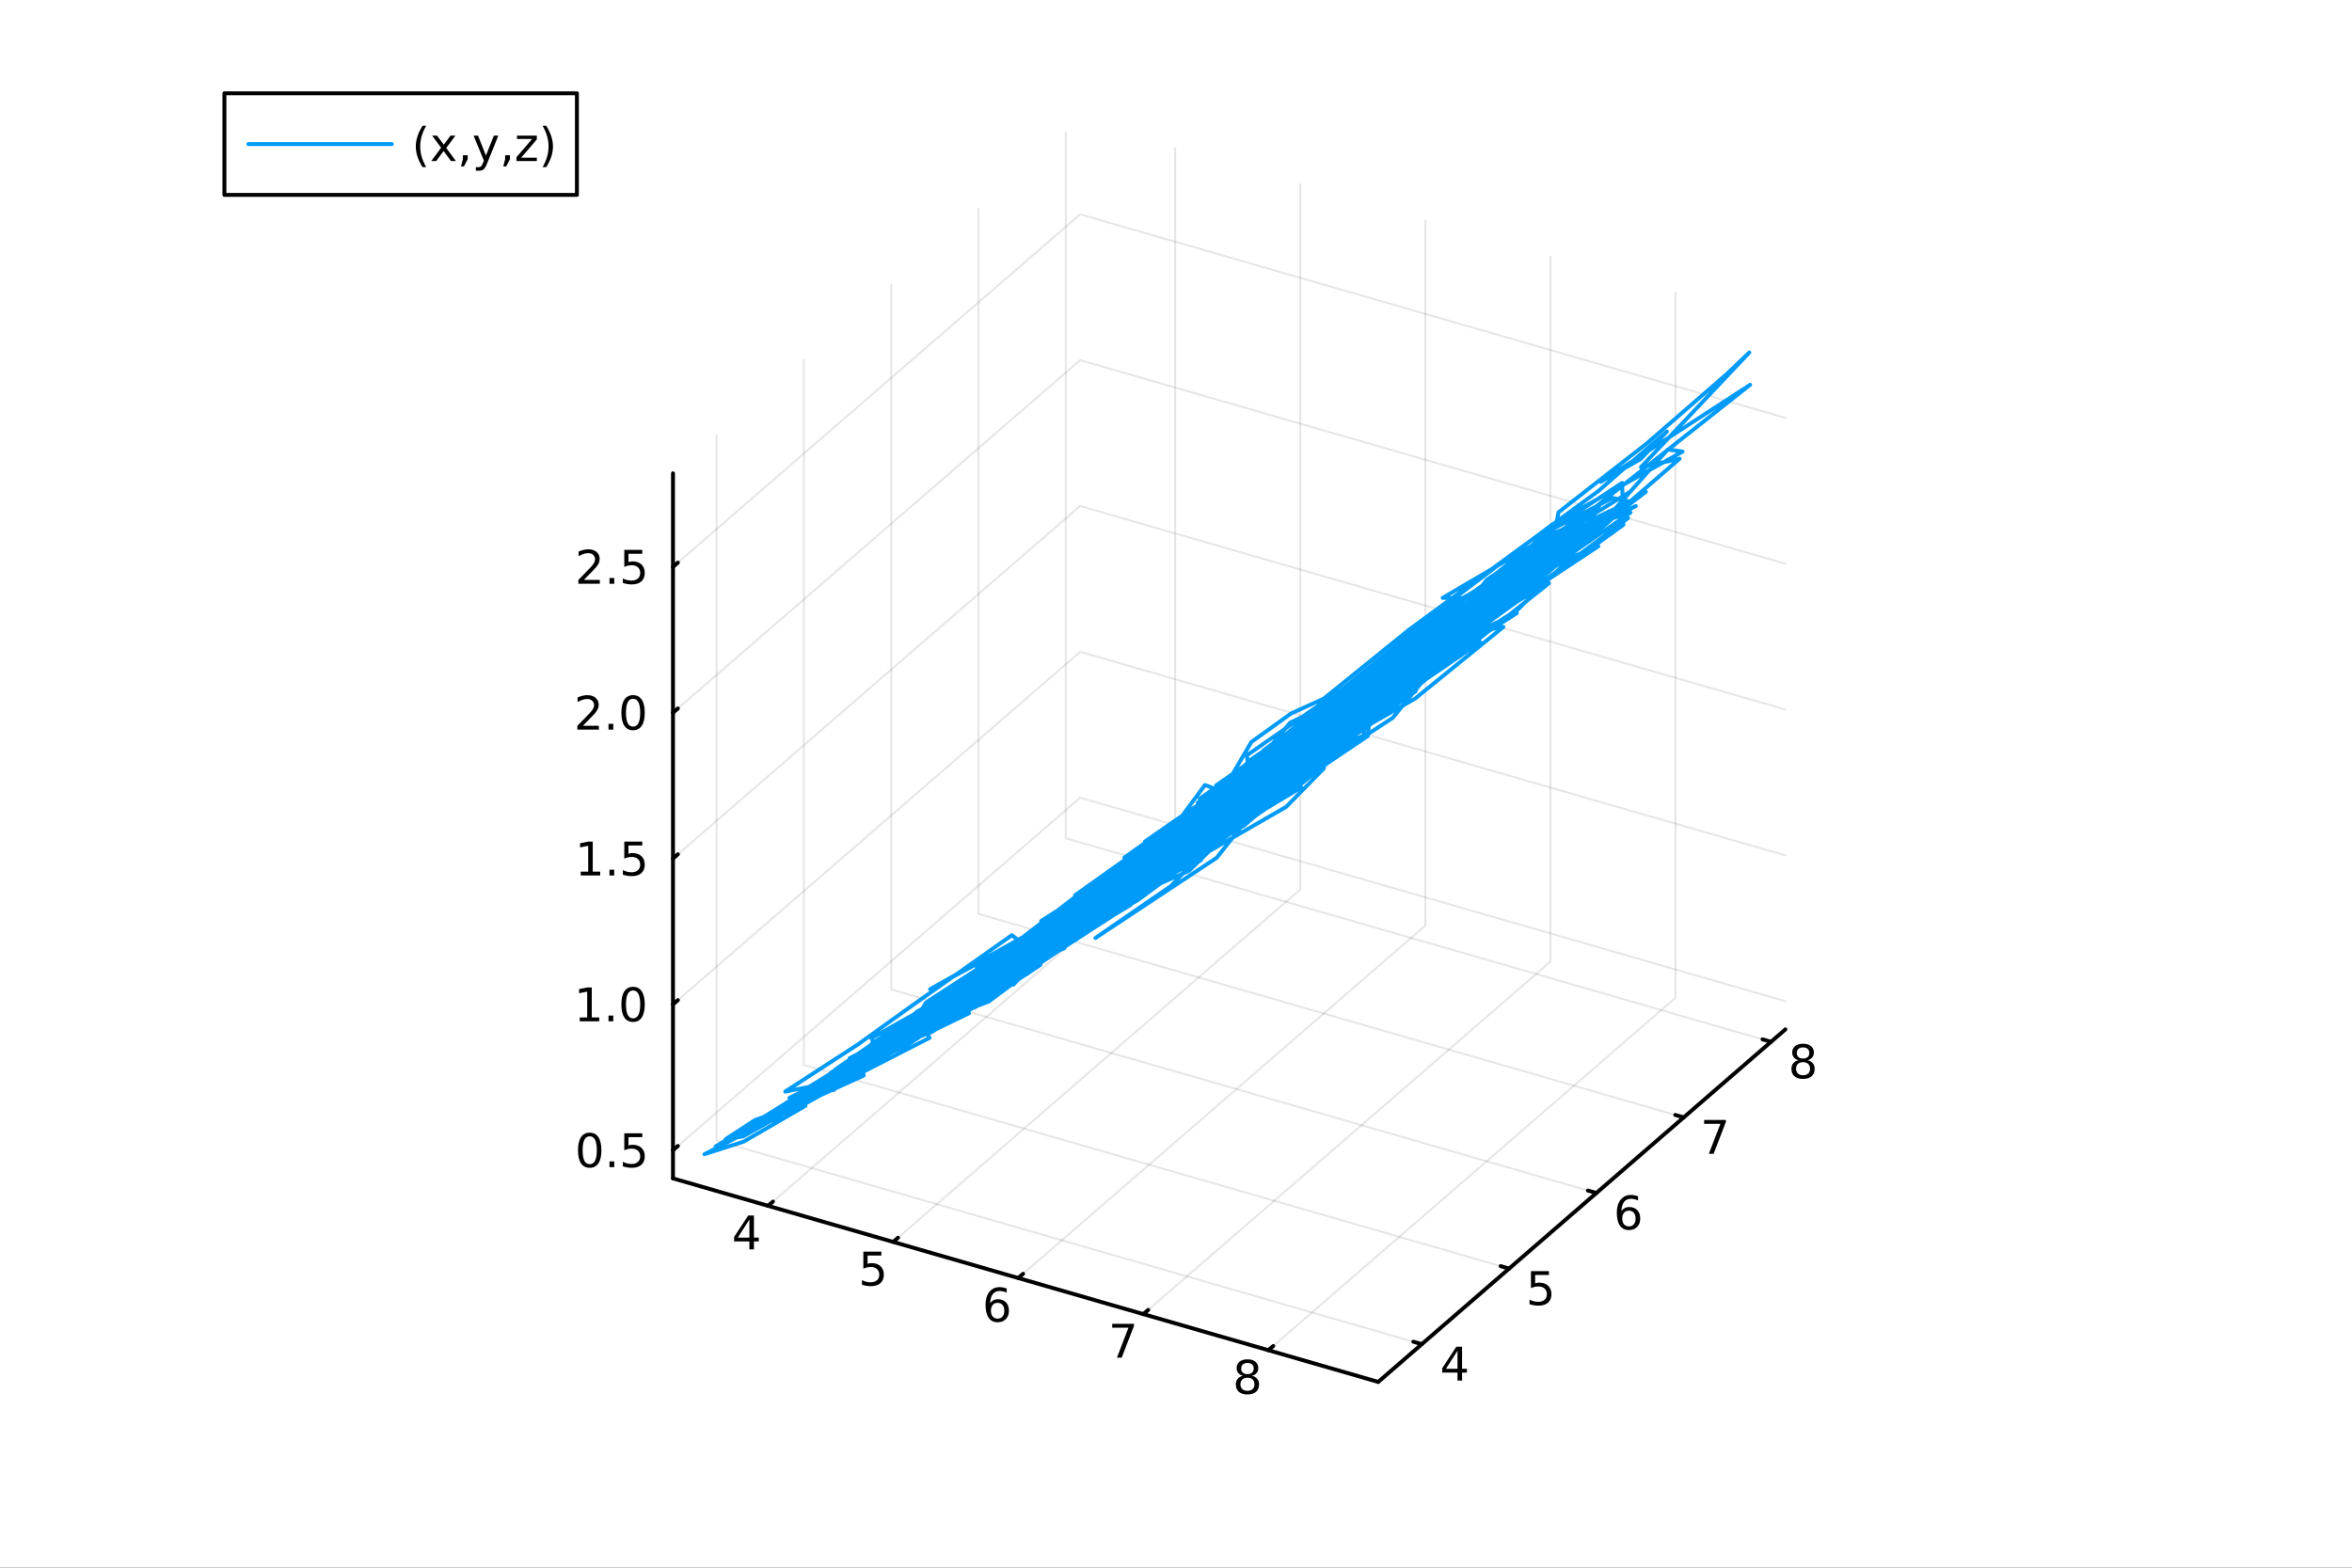 <?xml version="1.0" encoding="utf-8"?>
<svg xmlns="http://www.w3.org/2000/svg" xmlns:xlink="http://www.w3.org/1999/xlink" width="600" height="400" viewBox="0 0 2400 1600">
<rect x="0" y="0" width="2400" height="1600" fill="#333333" stroke="none"/>
<defs>
  <clipPath id="clip800">
    <rect x="0" y="0" width="2400" height="1600"/>
  </clipPath>
</defs>
<path clip-path="url(#clip800)" d="M0 1600 L2400 1600 L2400 0 L0 0  Z" fill="#ffffff" fill-rule="evenodd" fill-opacity="1"/>
<defs>
  <clipPath id="clip801">
    <rect x="480" y="0" width="1681" height="1600"/>
  </clipPath>
</defs>
<defs>
  <clipPath id="clip802">
    <rect x="155" y="47" width="2198" height="1440"/>
  </clipPath>
</defs>
<path clip-path="url(#clip802)" d="M-1307.96 2753.57 L-1307.96 2444.97 L-1160.59 2290.68 L-905.338 2379.76 L-905.338 2688.35 L-1052.71 2842.65 L-1307.96 2753.57  Z" fill="#ffffff" fill-rule="evenodd" fill-opacity="1"/>
<polyline clip-path="url(#clip802)" style="stroke:#000000; stroke-linecap:round; stroke-linejoin:round; stroke-width:2; stroke-opacity:0.1; fill:none" points="783.746,1230.69 1199.21,870.887 1199.21,151.285 "/>
<polyline clip-path="url(#clip802)" style="stroke:#000000; stroke-linecap:round; stroke-linejoin:round; stroke-width:2; stroke-opacity:0.1; fill:none" points="911.373,1267.53 1326.84,907.73 1326.84,188.128 "/>
<polyline clip-path="url(#clip802)" style="stroke:#000000; stroke-linecap:round; stroke-linejoin:round; stroke-width:2; stroke-opacity:0.1; fill:none" points="1039,1304.37 1454.46,944.573 1454.46,224.971 "/>
<polyline clip-path="url(#clip802)" style="stroke:#000000; stroke-linecap:round; stroke-linejoin:round; stroke-width:2; stroke-opacity:0.1; fill:none" points="1166.63,1341.22 1582.09,981.416 1582.09,261.814 "/>
<polyline clip-path="url(#clip802)" style="stroke:#000000; stroke-linecap:round; stroke-linejoin:round; stroke-width:2; stroke-opacity:0.1; fill:none" points="1294.25,1378.06 1709.72,1018.26 1709.72,298.657 "/>
<polyline clip-path="url(#clip802)" style="stroke:#000000; stroke-linecap:round; stroke-linejoin:round; stroke-width:2; stroke-opacity:0.1; fill:none" points="1450.83,1371.87 731.229,1164.14 731.229,444.541 "/>
<polyline clip-path="url(#clip802)" style="stroke:#000000; stroke-linecap:round; stroke-linejoin:round; stroke-width:2; stroke-opacity:0.1; fill:none" points="1539.91,1294.73 820.312,1087 820.312,367.393 "/>
<polyline clip-path="url(#clip802)" style="stroke:#000000; stroke-linecap:round; stroke-linejoin:round; stroke-width:2; stroke-opacity:0.1; fill:none" points="1629,1217.58 909.395,1009.85 909.395,290.245 "/>
<polyline clip-path="url(#clip802)" style="stroke:#000000; stroke-linecap:round; stroke-linejoin:round; stroke-width:2; stroke-opacity:0.1; fill:none" points="1718.08,1140.43 998.478,932.699 998.478,213.097 "/>
<polyline clip-path="url(#clip802)" style="stroke:#000000; stroke-linecap:round; stroke-linejoin:round; stroke-width:2; stroke-opacity:0.1; fill:none" points="1807.16,1063.28 1087.56,855.551 1087.56,135.949 "/>
<polyline clip-path="url(#clip802)" style="stroke:#000000; stroke-linecap:round; stroke-linejoin:round; stroke-width:2; stroke-opacity:0.1; fill:none" points="686.728,1173.93 1102.19,814.128 1821.79,1021.86 "/>
<polyline clip-path="url(#clip802)" style="stroke:#000000; stroke-linecap:round; stroke-linejoin:round; stroke-width:2; stroke-opacity:0.1; fill:none" points="686.728,1025.08 1102.19,665.277 1821.79,873.009 "/>
<polyline clip-path="url(#clip802)" style="stroke:#000000; stroke-linecap:round; stroke-linejoin:round; stroke-width:2; stroke-opacity:0.1; fill:none" points="686.728,876.228 1102.19,516.427 1821.79,724.158 "/>
<polyline clip-path="url(#clip802)" style="stroke:#000000; stroke-linecap:round; stroke-linejoin:round; stroke-width:2; stroke-opacity:0.1; fill:none" points="686.728,727.377 1102.19,367.576 1821.79,575.307 "/>
<polyline clip-path="url(#clip802)" style="stroke:#000000; stroke-linecap:round; stroke-linejoin:round; stroke-width:2; stroke-opacity:0.1; fill:none" points="686.728,578.526 1102.19,218.725 1821.79,426.456 "/>
<polyline clip-path="url(#clip800)" style="stroke:#000000; stroke-linecap:round; stroke-linejoin:round; stroke-width:4; stroke-opacity:1; fill:none" points="686.728,1202.68 1406.33,1410.41 "/>
<polyline clip-path="url(#clip800)" style="stroke:#000000; stroke-linecap:round; stroke-linejoin:round; stroke-width:4; stroke-opacity:1; fill:none" points="783.746,1230.69 788.731,1226.37 "/>
<polyline clip-path="url(#clip800)" style="stroke:#000000; stroke-linecap:round; stroke-linejoin:round; stroke-width:4; stroke-opacity:1; fill:none" points="911.373,1267.53 916.358,1263.21 "/>
<polyline clip-path="url(#clip800)" style="stroke:#000000; stroke-linecap:round; stroke-linejoin:round; stroke-width:4; stroke-opacity:1; fill:none" points="1039,1304.37 1043.99,1300.06 "/>
<polyline clip-path="url(#clip800)" style="stroke:#000000; stroke-linecap:round; stroke-linejoin:round; stroke-width:4; stroke-opacity:1; fill:none" points="1166.63,1341.22 1171.61,1336.9 "/>
<polyline clip-path="url(#clip800)" style="stroke:#000000; stroke-linecap:round; stroke-linejoin:round; stroke-width:4; stroke-opacity:1; fill:none" points="1294.25,1378.06 1299.24,1373.74 "/>
<path clip-path="url(#clip800)" d="M764.673 1244.67 L752.867 1263.12 L764.673 1263.12 L764.673 1244.67 M763.446 1240.6 L769.325 1240.6 L769.325 1263.12 L774.256 1263.12 L774.256 1267.01 L769.325 1267.01 L769.325 1275.16 L764.673 1275.16 L764.673 1267.01 L749.071 1267.01 L749.071 1262.5 L763.446 1240.6 Z" fill="#000000" fill-rule="nonzero" fill-opacity="1" /><path clip-path="url(#clip800)" d="M880.98 1277.44 L899.337 1277.44 L899.337 1281.38 L885.263 1281.38 L885.263 1289.85 Q886.281 1289.5 887.3 1289.34 Q888.318 1289.16 889.337 1289.16 Q895.124 1289.16 898.503 1292.33 Q901.883 1295.5 901.883 1300.91 Q901.883 1306.49 898.411 1309.6 Q894.939 1312.67 888.619 1312.67 Q886.443 1312.67 884.175 1312.3 Q881.929 1311.93 879.522 1311.19 L879.522 1306.49 Q881.605 1307.63 883.828 1308.18 Q886.05 1308.74 888.527 1308.74 Q892.531 1308.74 894.869 1306.63 Q897.207 1304.53 897.207 1300.91 Q897.207 1297.3 894.869 1295.2 Q892.531 1293.09 888.527 1293.09 Q886.652 1293.09 884.777 1293.51 Q882.925 1293.92 880.98 1294.8 L880.98 1277.44 Z" fill="#000000" fill-rule="nonzero" fill-opacity="1" /><path clip-path="url(#clip800)" d="M1017.98 1329.7 Q1014.83 1329.7 1012.98 1331.85 Q1011.15 1334.01 1011.15 1337.76 Q1011.15 1341.48 1012.98 1343.66 Q1014.83 1345.81 1017.98 1345.81 Q1021.13 1345.81 1022.96 1343.66 Q1024.81 1341.48 1024.81 1337.76 Q1024.81 1334.01 1022.96 1331.85 Q1021.13 1329.7 1017.98 1329.7 M1027.26 1315.05 L1027.26 1319.31 Q1025.51 1318.48 1023.7 1318.04 Q1021.92 1317.6 1020.16 1317.6 Q1015.53 1317.6 1013.08 1320.72 Q1010.64 1323.85 1010.3 1330.17 Q1011.66 1328.15 1013.72 1327.09 Q1015.78 1326 1018.26 1326 Q1023.47 1326 1026.48 1329.17 Q1029.51 1332.32 1029.51 1337.76 Q1029.51 1343.08 1026.36 1346.3 Q1023.21 1349.52 1017.98 1349.52 Q1011.99 1349.52 1008.82 1344.93 Q1005.64 1340.33 1005.64 1331.6 Q1005.64 1323.41 1009.53 1318.54 Q1013.42 1313.66 1019.97 1313.66 Q1021.73 1313.66 1023.51 1314.01 Q1025.32 1314.35 1027.26 1315.05 Z" fill="#000000" fill-rule="nonzero" fill-opacity="1" /><path clip-path="url(#clip800)" d="M1134.92 1351.13 L1157.14 1351.13 L1157.14 1353.12 L1144.59 1385.69 L1139.71 1385.69 L1151.51 1355.06 L1134.92 1355.06 L1134.92 1351.13 Z" fill="#000000" fill-rule="nonzero" fill-opacity="1" /><path clip-path="url(#clip800)" d="M1272.91 1406.12 Q1269.58 1406.12 1267.66 1407.9 Q1265.76 1409.68 1265.76 1412.81 Q1265.76 1415.93 1267.66 1417.72 Q1269.58 1419.5 1272.91 1419.5 Q1276.25 1419.5 1278.17 1417.72 Q1280.09 1415.91 1280.09 1412.81 Q1280.09 1409.68 1278.17 1407.9 Q1276.27 1406.12 1272.91 1406.12 M1268.24 1404.13 Q1265.23 1403.39 1263.54 1401.33 Q1261.87 1399.27 1261.87 1396.3 Q1261.87 1392.16 1264.81 1389.75 Q1267.77 1387.35 1272.91 1387.35 Q1278.07 1387.35 1281.01 1389.75 Q1283.95 1392.16 1283.95 1396.3 Q1283.95 1399.27 1282.26 1401.33 Q1280.6 1403.39 1277.61 1404.13 Q1280.99 1404.92 1282.87 1407.21 Q1284.76 1409.5 1284.76 1412.81 Q1284.76 1417.83 1281.69 1420.52 Q1278.63 1423.2 1272.91 1423.2 Q1267.2 1423.2 1264.12 1420.52 Q1261.06 1417.83 1261.06 1412.81 Q1261.06 1409.5 1262.96 1407.21 Q1264.86 1404.92 1268.24 1404.13 M1266.52 1396.74 Q1266.52 1399.43 1268.19 1400.93 Q1269.88 1402.44 1272.91 1402.44 Q1275.92 1402.44 1277.61 1400.93 Q1279.32 1399.43 1279.32 1396.74 Q1279.32 1394.06 1277.61 1392.55 Q1275.92 1391.05 1272.91 1391.05 Q1269.88 1391.05 1268.19 1392.55 Q1266.52 1394.06 1266.52 1396.74 Z" fill="#000000" fill-rule="nonzero" fill-opacity="1" /><polyline clip-path="url(#clip800)" style="stroke:#000000; stroke-linecap:round; stroke-linejoin:round; stroke-width:4; stroke-opacity:1; fill:none" points="1406.33,1410.41 1821.79,1050.61 "/>
<polyline clip-path="url(#clip800)" style="stroke:#000000; stroke-linecap:round; stroke-linejoin:round; stroke-width:4; stroke-opacity:1; fill:none" points="1450.83,1371.87 1442.2,1369.38 "/>
<polyline clip-path="url(#clip800)" style="stroke:#000000; stroke-linecap:round; stroke-linejoin:round; stroke-width:4; stroke-opacity:1; fill:none" points="1539.91,1294.73 1531.28,1292.23 "/>
<polyline clip-path="url(#clip800)" style="stroke:#000000; stroke-linecap:round; stroke-linejoin:round; stroke-width:4; stroke-opacity:1; fill:none" points="1629,1217.58 1620.36,1215.09 "/>
<polyline clip-path="url(#clip800)" style="stroke:#000000; stroke-linecap:round; stroke-linejoin:round; stroke-width:4; stroke-opacity:1; fill:none" points="1718.08,1140.43 1709.44,1137.94 "/>
<polyline clip-path="url(#clip800)" style="stroke:#000000; stroke-linecap:round; stroke-linejoin:round; stroke-width:4; stroke-opacity:1; fill:none" points="1807.16,1063.28 1798.53,1060.79 "/>
<path clip-path="url(#clip800)" d="M1487.26 1378.56 L1475.45 1397.01 L1487.26 1397.01 L1487.26 1378.56 M1486.03 1374.49 L1491.91 1374.49 L1491.91 1397.01 L1496.84 1397.01 L1496.84 1400.9 L1491.91 1400.9 L1491.91 1409.05 L1487.26 1409.05 L1487.26 1400.9 L1471.66 1400.9 L1471.66 1396.38 L1486.03 1374.49 Z" fill="#000000" fill-rule="nonzero" fill-opacity="1" /><path clip-path="url(#clip800)" d="M1562.2 1297.34 L1580.56 1297.34 L1580.56 1301.27 L1566.48 1301.27 L1566.48 1309.75 Q1567.5 1309.4 1568.52 1309.24 Q1569.54 1309.05 1570.56 1309.05 Q1576.34 1309.05 1579.72 1312.22 Q1583.1 1315.39 1583.1 1320.81 Q1583.1 1326.39 1579.63 1329.49 Q1576.16 1332.57 1569.84 1332.57 Q1567.66 1332.57 1565.39 1332.2 Q1563.15 1331.83 1560.74 1331.09 L1560.74 1326.39 Q1562.82 1327.52 1565.05 1328.08 Q1567.27 1328.63 1569.75 1328.63 Q1573.75 1328.63 1576.09 1326.53 Q1578.43 1324.42 1578.43 1320.81 Q1578.43 1317.2 1576.09 1315.09 Q1573.75 1312.99 1569.75 1312.99 Q1567.87 1312.99 1566 1313.4 Q1564.14 1313.82 1562.2 1314.7 L1562.2 1297.34 Z" fill="#000000" fill-rule="nonzero" fill-opacity="1" /><path clip-path="url(#clip800)" d="M1662.16 1235.61 Q1659.01 1235.61 1657.16 1237.76 Q1655.33 1239.91 1655.33 1243.66 Q1655.33 1247.39 1657.16 1249.56 Q1659.01 1251.72 1662.16 1251.72 Q1665.31 1251.72 1667.14 1249.56 Q1668.99 1247.39 1668.99 1243.66 Q1668.99 1239.91 1667.14 1237.76 Q1665.31 1235.61 1662.16 1235.61 M1671.44 1220.95 L1671.44 1225.21 Q1669.68 1224.38 1667.88 1223.94 Q1666.1 1223.5 1664.34 1223.5 Q1659.71 1223.5 1657.25 1226.63 Q1654.82 1229.75 1654.48 1236.07 Q1655.84 1234.06 1657.9 1232.99 Q1659.96 1231.9 1662.44 1231.9 Q1667.65 1231.9 1670.66 1235.07 Q1673.69 1238.22 1673.69 1243.66 Q1673.69 1248.99 1670.54 1252.2 Q1667.39 1255.42 1662.16 1255.42 Q1656.17 1255.42 1652.99 1250.84 Q1649.82 1246.23 1649.82 1237.5 Q1649.82 1229.31 1653.71 1224.45 Q1657.6 1219.57 1664.15 1219.57 Q1665.91 1219.57 1667.69 1219.91 Q1669.5 1220.26 1671.44 1220.95 Z" fill="#000000" fill-rule="nonzero" fill-opacity="1" /><path clip-path="url(#clip800)" d="M1738.91 1143.04 L1761.13 1143.04 L1761.13 1145.03 L1748.58 1177.6 L1743.7 1177.6 L1755.5 1146.98 L1738.91 1146.98 L1738.91 1143.04 Z" fill="#000000" fill-rule="nonzero" fill-opacity="1" /><path clip-path="url(#clip800)" d="M1839.84 1084.04 Q1836.51 1084.04 1834.59 1085.82 Q1832.69 1087.61 1832.69 1090.73 Q1832.69 1093.86 1834.59 1095.64 Q1836.51 1097.42 1839.84 1097.42 Q1843.17 1097.42 1845.1 1095.64 Q1847.02 1093.83 1847.02 1090.73 Q1847.02 1087.61 1845.1 1085.82 Q1843.2 1084.04 1839.84 1084.04 M1835.17 1082.05 Q1832.16 1081.31 1830.47 1079.25 Q1828.8 1077.19 1828.8 1074.23 Q1828.8 1070.08 1831.74 1067.68 Q1834.7 1065.27 1839.84 1065.27 Q1845 1065.27 1847.94 1067.68 Q1850.88 1070.08 1850.88 1074.23 Q1850.88 1077.19 1849.19 1079.25 Q1847.53 1081.31 1844.54 1082.05 Q1847.92 1082.84 1849.79 1085.13 Q1851.69 1087.42 1851.69 1090.73 Q1851.69 1095.75 1848.61 1098.44 Q1845.56 1101.13 1839.84 1101.13 Q1834.12 1101.13 1831.04 1098.44 Q1827.99 1095.75 1827.99 1090.73 Q1827.99 1087.42 1829.89 1085.13 Q1831.79 1082.84 1835.17 1082.05 M1833.45 1074.67 Q1833.45 1077.35 1835.12 1078.86 Q1836.81 1080.36 1839.84 1080.36 Q1842.85 1080.36 1844.54 1078.86 Q1846.25 1077.35 1846.25 1074.67 Q1846.25 1071.98 1844.54 1070.48 Q1842.85 1068.97 1839.84 1068.97 Q1836.81 1068.97 1835.12 1070.48 Q1833.45 1071.98 1833.45 1074.67 Z" fill="#000000" fill-rule="nonzero" fill-opacity="1" /><polyline clip-path="url(#clip800)" style="stroke:#000000; stroke-linecap:round; stroke-linejoin:round; stroke-width:4; stroke-opacity:1; fill:none" points="686.728,1202.68 686.728,483.08 "/>
<polyline clip-path="url(#clip800)" style="stroke:#000000; stroke-linecap:round; stroke-linejoin:round; stroke-width:4; stroke-opacity:1; fill:none" points="686.728,1173.93 691.714,1169.61 "/>
<polyline clip-path="url(#clip800)" style="stroke:#000000; stroke-linecap:round; stroke-linejoin:round; stroke-width:4; stroke-opacity:1; fill:none" points="686.728,1025.08 691.714,1020.76 "/>
<polyline clip-path="url(#clip800)" style="stroke:#000000; stroke-linecap:round; stroke-linejoin:round; stroke-width:4; stroke-opacity:1; fill:none" points="686.728,876.228 691.714,871.91 "/>
<polyline clip-path="url(#clip800)" style="stroke:#000000; stroke-linecap:round; stroke-linejoin:round; stroke-width:4; stroke-opacity:1; fill:none" points="686.728,727.377 691.714,723.059 "/>
<polyline clip-path="url(#clip800)" style="stroke:#000000; stroke-linecap:round; stroke-linejoin:round; stroke-width:4; stroke-opacity:1; fill:none" points="686.728,578.526 691.714,574.208 "/>
<path clip-path="url(#clip800)" d="M601.748 1159.73 Q598.137 1159.73 596.308 1163.29 Q594.503 1166.83 594.503 1173.96 Q594.503 1181.07 596.308 1184.64 Q598.137 1188.18 601.748 1188.18 Q605.382 1188.18 607.188 1184.64 Q609.017 1181.07 609.017 1173.96 Q609.017 1166.83 607.188 1163.29 Q605.382 1159.73 601.748 1159.73 M601.748 1156.02 Q607.558 1156.02 610.614 1160.63 Q613.692 1165.21 613.692 1173.96 Q613.692 1182.69 610.614 1187.3 Q607.558 1191.88 601.748 1191.88 Q595.938 1191.88 592.859 1187.3 Q589.804 1182.69 589.804 1173.96 Q589.804 1165.21 592.859 1160.63 Q595.938 1156.02 601.748 1156.02 Z" fill="#000000" fill-rule="nonzero" fill-opacity="1" /><path clip-path="url(#clip800)" d="M621.91 1185.33 L626.794 1185.33 L626.794 1191.21 L621.91 1191.21 L621.91 1185.33 Z" fill="#000000" fill-rule="nonzero" fill-opacity="1" /><path clip-path="url(#clip800)" d="M637.026 1156.65 L655.382 1156.65 L655.382 1160.58 L641.308 1160.58 L641.308 1169.06 Q642.327 1168.71 643.345 1168.55 Q644.364 1168.36 645.382 1168.36 Q651.169 1168.36 654.549 1171.53 Q657.928 1174.7 657.928 1180.12 Q657.928 1185.7 654.456 1188.8 Q650.984 1191.88 644.664 1191.88 Q642.489 1191.88 640.22 1191.51 Q637.975 1191.14 635.567 1190.4 L635.567 1185.7 Q637.651 1186.83 639.873 1187.39 Q642.095 1187.95 644.572 1187.95 Q648.576 1187.95 650.914 1185.84 Q653.252 1183.73 653.252 1180.12 Q653.252 1176.51 650.914 1174.4 Q648.576 1172.3 644.572 1172.3 Q642.697 1172.3 640.822 1172.71 Q638.97 1173.13 637.026 1174.01 L637.026 1156.65 Z" fill="#000000" fill-rule="nonzero" fill-opacity="1" /><path clip-path="url(#clip800)" d="M591.563 1038.42 L599.202 1038.42 L599.202 1012.06 L590.892 1013.72 L590.892 1009.46 L599.155 1007.8 L603.831 1007.8 L603.831 1038.42 L611.47 1038.42 L611.47 1042.36 L591.563 1042.36 L591.563 1038.42 Z" fill="#000000" fill-rule="nonzero" fill-opacity="1" /><path clip-path="url(#clip800)" d="M620.915 1036.48 L625.799 1036.48 L625.799 1042.36 L620.915 1042.36 L620.915 1036.48 Z" fill="#000000" fill-rule="nonzero" fill-opacity="1" /><path clip-path="url(#clip800)" d="M645.984 1010.88 Q642.373 1010.88 640.544 1014.44 Q638.739 1017.98 638.739 1025.11 Q638.739 1032.22 640.544 1035.78 Q642.373 1039.33 645.984 1039.33 Q649.618 1039.33 651.424 1035.78 Q653.252 1032.22 653.252 1025.11 Q653.252 1017.98 651.424 1014.44 Q649.618 1010.88 645.984 1010.88 M645.984 1007.17 Q651.794 1007.17 654.85 1011.78 Q657.928 1016.36 657.928 1025.11 Q657.928 1033.84 654.85 1038.45 Q651.794 1043.03 645.984 1043.03 Q640.174 1043.03 637.095 1038.45 Q634.04 1033.84 634.04 1025.11 Q634.04 1016.36 637.095 1011.78 Q640.174 1007.17 645.984 1007.17 Z" fill="#000000" fill-rule="nonzero" fill-opacity="1" /><path clip-path="url(#clip800)" d="M592.558 889.572 L600.197 889.572 L600.197 863.207 L591.887 864.873 L591.887 860.614 L600.151 858.948 L604.827 858.948 L604.827 889.572 L612.466 889.572 L612.466 893.508 L592.558 893.508 L592.558 889.572 Z" fill="#000000" fill-rule="nonzero" fill-opacity="1" /><path clip-path="url(#clip800)" d="M621.91 887.628 L626.794 887.628 L626.794 893.508 L621.91 893.508 L621.91 887.628 Z" fill="#000000" fill-rule="nonzero" fill-opacity="1" /><path clip-path="url(#clip800)" d="M637.026 858.948 L655.382 858.948 L655.382 862.883 L641.308 862.883 L641.308 871.355 Q642.327 871.008 643.345 870.846 Q644.364 870.66 645.382 870.66 Q651.169 870.66 654.549 873.832 Q657.928 877.003 657.928 882.42 Q657.928 887.998 654.456 891.1 Q650.984 894.179 644.664 894.179 Q642.489 894.179 640.22 893.808 Q637.975 893.438 635.567 892.697 L635.567 887.998 Q637.651 889.133 639.873 889.688 Q642.095 890.244 644.572 890.244 Q648.576 890.244 650.914 888.137 Q653.252 886.031 653.252 882.42 Q653.252 878.809 650.914 876.702 Q648.576 874.596 644.572 874.596 Q642.697 874.596 640.822 875.012 Q638.97 875.429 637.026 876.309 L637.026 858.948 Z" fill="#000000" fill-rule="nonzero" fill-opacity="1" /><path clip-path="url(#clip800)" d="M594.78 740.722 L611.1 740.722 L611.1 744.657 L589.156 744.657 L589.156 740.722 Q591.818 737.967 596.401 733.337 Q601.007 728.685 602.188 727.342 Q604.433 724.819 605.313 723.083 Q606.216 721.324 606.216 719.634 Q606.216 716.879 604.271 715.143 Q602.35 713.407 599.248 713.407 Q597.049 713.407 594.595 714.171 Q592.165 714.935 589.387 716.486 L589.387 711.763 Q592.211 710.629 594.665 710.05 Q597.118 709.472 599.155 709.472 Q604.526 709.472 607.72 712.157 Q610.915 714.842 610.915 719.333 Q610.915 721.462 610.104 723.384 Q609.317 725.282 607.211 727.874 Q606.632 728.546 603.53 731.763 Q600.429 734.958 594.78 740.722 Z" fill="#000000" fill-rule="nonzero" fill-opacity="1" /><path clip-path="url(#clip800)" d="M620.915 738.777 L625.799 738.777 L625.799 744.657 L620.915 744.657 L620.915 738.777 Z" fill="#000000" fill-rule="nonzero" fill-opacity="1" /><path clip-path="url(#clip800)" d="M645.984 713.175 Q642.373 713.175 640.544 716.74 Q638.739 720.282 638.739 727.411 Q638.739 734.518 640.544 738.083 Q642.373 741.624 645.984 741.624 Q649.618 741.624 651.424 738.083 Q653.252 734.518 653.252 727.411 Q653.252 720.282 651.424 716.74 Q649.618 713.175 645.984 713.175 M645.984 709.472 Q651.794 709.472 654.85 714.078 Q657.928 718.662 657.928 727.411 Q657.928 736.138 654.85 740.745 Q651.794 745.328 645.984 745.328 Q640.174 745.328 637.095 740.745 Q634.04 736.138 634.04 727.411 Q634.04 718.662 637.095 714.078 Q640.174 709.472 645.984 709.472 Z" fill="#000000" fill-rule="nonzero" fill-opacity="1" /><path clip-path="url(#clip800)" d="M595.776 591.871 L612.095 591.871 L612.095 595.806 L590.151 595.806 L590.151 591.871 Q592.813 589.116 597.396 584.487 Q602.003 579.834 603.183 578.491 Q605.429 575.968 606.308 574.232 Q607.211 572.473 607.211 570.783 Q607.211 568.028 605.267 566.292 Q603.345 564.556 600.243 564.556 Q598.044 564.556 595.591 565.32 Q593.16 566.084 590.382 567.635 L590.382 562.913 Q593.206 561.778 595.66 561.2 Q598.114 560.621 600.151 560.621 Q605.521 560.621 608.716 563.306 Q611.91 565.991 611.91 570.482 Q611.91 572.612 611.1 574.533 Q610.313 576.431 608.206 579.024 Q607.628 579.695 604.526 582.913 Q601.424 586.107 595.776 591.871 Z" fill="#000000" fill-rule="nonzero" fill-opacity="1" /><path clip-path="url(#clip800)" d="M621.91 589.926 L626.794 589.926 L626.794 595.806 L621.91 595.806 L621.91 589.926 Z" fill="#000000" fill-rule="nonzero" fill-opacity="1" /><path clip-path="url(#clip800)" d="M637.026 561.246 L655.382 561.246 L655.382 565.181 L641.308 565.181 L641.308 573.653 Q642.327 573.306 643.345 573.144 Q644.364 572.959 645.382 572.959 Q651.169 572.959 654.549 576.13 Q657.928 579.301 657.928 584.718 Q657.928 590.297 654.456 593.399 Q650.984 596.477 644.664 596.477 Q642.489 596.477 640.22 596.107 Q637.975 595.737 635.567 594.996 L635.567 590.297 Q637.651 591.431 639.873 591.987 Q642.095 592.542 644.572 592.542 Q648.576 592.542 650.914 590.436 Q653.252 588.329 653.252 584.718 Q653.252 581.107 650.914 579 Q648.576 576.894 644.572 576.894 Q642.697 576.894 640.822 577.311 Q638.97 577.727 637.026 578.607 L637.026 561.246 Z" fill="#000000" fill-rule="nonzero" fill-opacity="1" /><polyline clip-path="url(#clip802)" style="stroke:#009af9; stroke-linecap:round; stroke-linejoin:round; stroke-width:4; stroke-opacity:1; fill:none" points="1044.96,974.241 1052.58,970.89 1061.13,967.045 1067.42,964.207 1065.65,965.087 1087.67,954.967 1080.32,958.332 1082.15,957.465 1079.62,958.659 1070.11,963.047 1063.36,966.223 1068.91,963.803 1061.4,967.475 1064.11,966.44 1044.68,975.679 1067.73,965.412 1093.02,953.513 1090.34,954.366 1080,958.784 1058.11,969.209 1022.99,985.571 1048.96,974.854 1090.71,955.553 1127.68,936.787 1130.28,931.978 1122.47,933.025 1150.42,916.8 1176.07,901.536 1200.63,884.011 1248.87,850.755 1220.13,860.168 1176.03,880.585 1212.98,858.767 1166.73,885.906 1195.36,870.786 1299.96,807.709 1236.76,837.628 1263.52,820.52 1262.06,817.777 1286.08,802.323 1186.21,865.793 1173.12,880.81 1191.6,880.327 1264.25,832.314 1174.27,887.06 1138.36,914.892 1313.6,811.733 1385.17,752.73 1289.57,797.255 1332.59,769.691 1368.19,753.567 1276.36,811.26 1211.3,861.431 1288.47,818.199 1330.25,786.577 1242.86,826.817 1380.65,757.791 1337.81,766.036 1278.52,802.21 1318.4,769.789 1323.46,765.281 1255.37,818.705 1262.54,823.409 1195.71,864.845 1290.24,806.429 1387.81,734.519 1273.67,802.983 1309.15,785.896 1391.22,729.857 1289.01,790.338 1187.29,856.218 1189.77,872.089 1160.88,892.083 1187.9,881.303 1244.31,855.095 1242.22,847.726 1242.97,844.78 1166.33,888.945 1278.02,811.501 1288.92,805.483 1324.45,779.772 1344.3,766.942 1421.34,716.384 1510.42,655.346 1440.48,683.774 1392.11,712.778 1441.71,680.658 1392.55,702.605 1237.02,807.446 1264.31,809.959 1269.46,815.786 1241.65,838.08 1318.92,785.969 1157.2,889.159 1173.95,892.648 1181.59,875.098 1388.5,751.788 1239.09,835.397 1336.07,776.924 1309.59,791.29 1414.93,724.762 1215.75,867.31 1340.4,784.31 1342.23,776.151 1368.71,748.566 1525.01,611.372 1409.03,697.945 1547.6,585.163 1549.98,585.154 1570.68,582.706 1585.39,559.522 1487.33,621.516 1272.35,770.89 1274.65,793.187 1275.16,803.669 1288.7,801.636 1279.23,812.649 1333.81,781.023 1333.68,768.459 1227.74,834.549 1288.3,809.128 1183.93,869.086 1191.81,858.117 1138.94,906.364 1137.85,907.62 1137.8,906.938 1131.87,921.124 1181.08,896.843 1148.45,905.641 1225.04,855.93 1299.88,804.358 1248.65,825.731 1244.95,824.062 1324.22,774.982 1230.17,835.044 1237.66,845.176 1217.19,859.5 1245.37,842.215 1066.98,939.579 1085.72,945.82 1113.76,933.867 1167.26,898.539 1091.21,937.849 1023.19,977.756 1070.75,953.6 1067.68,966.763 1135.2,923.361 1076.26,952.212 1050.52,963.926 1023.9,972.767 982.707,1011.61 1052.59,981.043 1080.73,965.237 1098.12,945.539 1214.09,876.758 1168.11,895.578 1150.16,903.035 1148.98,906.648 987.548,1003.05 934.825,1033.03 972.012,1028.29 954.098,1040.39 923.553,1053.33 970.693,1022.69 903.198,1056.48 852.235,1091.64 843.949,1102.31 847.872,1094.75 959.471,1033.33 888.398,1073.38 1054.05,976.534 987.149,1004.77 912.394,1046.54 867.874,1088.19 921.064,1058.46 966.65,1027.14 1033.11,989.117 1022.1,999.91 980.769,1019.54 929.218,1043.38 948.064,1039.04 866.987,1080.01 901.204,1070.94 921.605,1051.89 925.989,1042.77 878.56,1077.56 791.895,1132.22 730.313,1170.07 731.045,1170.25 753.33,1158.72 803.637,1130.36 789.387,1137.04 851.648,1104 906.354,1074.23 918.285,1063.03 954.613,1047.34 925.753,1066.71 860.468,1097.33 887.832,1076.09 917.619,1061.31 1028.01,998.958 1107.08,946.914 1124.89,924.426 1086.27,942.931 1299.6,809.503 1420.6,719.649 1432.89,702.096 1449.36,672.514 1313.73,767.243 1294.71,779.97 1340.24,744.677 1426.69,678.27 1377.62,712.521 1422.75,688.049 1284.21,786.446 1187.12,857.327 1289.71,802.564 1271.14,815.625 1328.45,769.663 1414.52,701.039 1323.81,765.187 1384.77,729.397 1370.46,734.895 1410.89,694.944 1375.57,729.666 1343.6,761.681 1169.24,879.674 1149.15,903.35 1151.28,899.092 1052.85,958.171 969.692,1009.83 1052.8,975.716 1109.02,940.469 1118.44,940.292 1192.6,878.029 1195.11,864.807 1187.68,872.742 1218.76,847.09 1171.43,878.098 1156.28,897.63 1142.16,900.445 1151.73,899.185 1062.97,955.353 1032.44,986.45 995.927,1004.56 1055.57,971.726 1012.81,998.75 991.147,1012.38 1089.95,953.902 1234.18,858.294 1164.65,892.961 1294.48,805.56 1389.93,736.094 1330.48,769.607 1435.13,703.407 1496.43,648.721 1379.27,721.49 1406.64,704.378 1405.99,715.028 1470.04,683.179 1580.55,595.278 1463.31,662.285 1371.31,721.816 1326.2,765.961 1314.37,781.074 1247.05,834.099 1251.44,830.706 1277.47,816.115 1281.98,811.814 1334.67,756.234 1324.62,764.537 1373.74,735.688 1310.7,783.184 1310.27,789.214 1292.08,794.004 1368.29,742.541 1308.72,774.12 1217.49,824.746 1168.3,858.888 1185.09,867.164 1073.75,951.856 1021.42,986.041 1003.84,1009.26 974.467,1028.38 994.566,1018.05 1027.56,998.598 990.113,1030.31 1111.74,949.458 1083.39,956.89 976.179,1024.55 972.79,1035.64 1087.88,958.453 1059.8,962.299 1088.05,948.815 1038.1,982.193 972.006,1023.96 953.003,1034.58 968.83,1028.39 936.931,1052.23 995.714,1027.65 1111.3,944.001 1079.05,955.914 1071.44,959.812 1075.7,955.129 1128.9,927.249 1298.86,809.881 1327.61,770.806 1327.65,771.315 1283.74,804.058 1173.49,869.254 1066.33,943.387 1048.77,968.383 1118.32,934.295 1198.95,881.718 1148.63,908.02 1128.9,916.036 1185.82,889.486 1181.15,886.014 1058.49,960.53 1089.43,942.16 1032.29,984.358 1059.91,960.365 1007.49,997.44 997.796,1005.33 1031.91,982.468 1104.8,926.721 1073.76,955.503 1102.31,929.331 1074.61,946.85 1083.9,933.548 1023.83,989.381 1071.55,954.855 1234.89,858.436 1160.27,885.906 1146.92,899.003 1283.33,813 1283.36,804.908 1247.57,822.151 1219.4,864.022 1241.92,841.841 1205.08,863.255 1242.19,838.164 1166.14,880.4 1164.19,884.467 1196.62,863.225 1141.22,900.708 1144.53,904.614 1105.31,924.857 1254.55,839.292 1442.89,701.703 1484.05,656.049 1579.59,582.753 1543.66,593.621 1631.96,516.004 1556.19,565.109 1516.87,591.899 1488.94,629.838 1504.42,629.924 1518.87,621.793 1377.2,713.048 1424.88,687.363 1351.87,737.214 1247.11,810.391 1287.32,799.695 1203.58,857.978 1249.24,838.159 1234.89,840.655 1257.11,826.564 1287.11,805.519 1168.82,881.665 1162.88,898.903 1152.39,909.732 1180.42,890.964 1151.16,896.702 1164.78,895.598 1059.09,957.226 986.479,1008.11 933.417,1046.71 903.493,1067.17 925.123,1056.95 861.819,1098.29 958.772,1045.59 1066.54,968.474 1102.82,941.207 1114.09,931.969 1117.99,932.151 1097.94,959.207 1075.4,966.676 985.466,1008.07 956.039,1034.12 935.404,1047.09 983.547,1025.01 971.437,1016.21 999.272,1010.81 993.645,1015.54 904.097,1068.02 958.354,1039.95 1007.98,996.693 920.218,1052.3 1039.69,989.544 991.611,1018.11 1035.46,1002.03 1061.64,984.797 1024.79,989.382 1160.69,911.519 1184.6,890.455 1175.57,895.088 1267.13,815.595 1212.17,844.94 1290.01,798.677 1413.68,699.925 1478.49,656.487 1354.84,727.86 1476.92,653.713 1428.15,682.766 1502.53,639.405 1384.65,731.858 1465.1,671.581 1272.88,791.256 1342.98,752.516 1293.99,788.566 1178.74,874.352 1180.8,878.559 1165.44,891.187 1251.04,845.457 1139.97,903.042 1194.57,873.537 1153.7,901.081 984.418,1010.87 921.067,1047.52 974.401,1028.19 1057.49,978.457 1122.67,929.055 1055.41,967.936 1018.18,985.389 1066.55,962.842 1062.66,962.527 1119.97,926.504 1127.58,929.28 1179.7,890.989 1179.37,877.834 1213.76,836.132 1162.92,882.505 1038.85,978.497 1106.63,935.871 1095.66,944.212 889.121,1059.64 893.263,1067.08 1011.8,1010.66 1060.97,980.397 1063,964.941 1065.59,965.563 1042.81,977.666 1013.18,995.368 984.045,1018.4 1062.72,977.328 970.813,1033.78 987.465,1025.31 997.341,1001.52 1109.6,941.43 1034.76,976.4 978.762,1012.35 1126.15,923.125 1182.67,874.454 1209.75,872.592 1193.03,878.661 1067.67,964.301 1122.52,932.523 1035.14,975.922 1091.22,924.553 962.256,1014.11 996.105,1002.34 1058.3,975.05 1099.21,949.99 1134.88,929.186 1167.11,886.378 1096.35,926.253 1217.8,863.372 1325.24,798.739 1292.44,798.077 1305.51,782.634 1273.77,813.059 1459.04,672.243 1482.05,652.777 1464.92,667.199 1631.03,557.532 1527.55,599.069 1570.25,570.055 1607.31,533.805 1785.82,392.711 1633.26,491.766 1673.99,468.612 1700.92,440.463 1651.35,483.264 1631.57,500.713 1438.56,642.101 1349.58,714.021 1329.49,741.986 1327.18,757.988 1326.95,765.64 1274.76,801.217 1284.09,805.705 1300.06,800.961 1296.95,798.547 1355.75,766.351 1456.71,691.539 1413.68,708.841 1438.21,679.014 1438.71,677.908 1366.53,724.128 1322.64,758.173 1237.05,815.355 1244.53,829.426 1224.47,844.046 1143.42,903.064 986.497,1000.3 1063.48,968.812 1095.67,951.028 1202.49,881.655 1237.09,850.242 1183.01,876.24 1186.88,882.213 1157.05,893.266 1186.9,882.253 1292.6,811.408 1193.77,873.789 1206.81,863.64 1296.72,792.505 1351.64,759.751 1401.93,726.115 1395.78,718.217 1410.18,709.016 1318.24,762.515 1193.77,847.414 1143.31,886.103 1139.55,912.627 1155.25,901.506 1215.5,865.445 1193.39,869.598 1194.38,865.835 1211.98,855.272 1129.2,911.125 1091.56,938.47 1098.97,940.704 1179.9,888.886 1257,845.072 1331.23,792.217 1341.34,767.222 1473.28,667.618 1328.06,753.952 1345.32,751.466 1379.38,728.222 1318.89,787.158 1274.02,815.654 1335.4,769.138 1380.54,736.878 1412.12,723.576 1521.07,640.207 1474.87,666.997 1538.72,617.39 1599.86,548.548 1669.27,516.46 1545.09,580.7 1441.97,654.689 1457.11,657.167 1544.39,599.73 1359.96,726.539 1249.16,804.595 1246.92,822.016 1165.36,878.449 1116.75,917.566 1140.43,911.734 1113.84,928.307 1112.18,932.966 1035.91,973.495 972.844,1014.07 993.477,1010.64 985.736,1010.71 1079.97,958.47 1081.35,951.091 1108.07,925.338 1087.45,945.923 982.483,1012.19 1108.86,950.617 1212.01,872.976 1322.86,794.096 1358.64,759.908 1337.66,771.116 1256.36,810.312 1331.67,769.163 1295.79,772.001 1281.77,798.904 1342.83,758.505 1275.31,809.2 1172.23,875.815 1300.15,805.337 1289.08,805.746 1247.67,827.482 1240.77,823.442 1274.86,821.277 1387.99,740.105 1387.86,719.481 1381.7,701.753 1404.96,693.441 1353.89,730.701 1446.49,677.959 1446.73,679.76 1449.61,663.506 1390.58,705.119 1384.51,719.434 1436.51,680.956 1545.08,607.144 1396.72,714.802 1303.52,780.381 1180.86,872.451 1183.31,882.627 1192.22,875.346 1210.73,852.892 1185.84,865.399 1258.55,824.313 1253.67,829.449 1268.32,817.446 1279.64,803.58 1160.05,892.219 1213.02,852.094 1207.06,857.284 1209.98,848.095 1331.16,752.342 1347.84,746.217 1273.88,800.134 1256.37,826.018 1350.18,768 1316.79,775.227 1413.47,710.073 1530.39,624.282 1572.51,590.381 1713.92,468.148 1674.39,476.84 1785.01,359.717 1761.88,381.834 1680.81,452.212 1590.32,522.871 1587.4,537.879 1519.18,591.063 1575.76,570.359 1501.75,624.195 1538.61,604.497 1609.76,559.821 1665.21,512.222 1645.39,508.189 1577.92,543.343 1551.63,575.691 1590.78,558.428 1591.03,549.72 1551.87,577.694 1585.87,556.746 1456.81,630.92 1490.54,623.354 1457.84,651.712 1389.26,710.9 1293.77,776.366 1359.67,754.055 1302.52,791.658 1234.27,836.675 1158.71,890.029 1183.91,881.032 1325.66,797.244 1287.29,812.621 1173.72,873.009 1172.88,867.935 1215.15,854.4 1146.9,896.8 1218.89,854.799 1095.21,925.01 1145.32,900.382 1292.01,806.744 1159.28,894.621 1159.87,890.918 1222.51,863.11 1287.6,812.778 1249.45,826.656 1294.72,801.27 1295.51,808.406 1236.02,848.233 1268.55,843.345 1338.63,783.551 1311.85,787.965 1240.5,828.388 1238.88,832.372 1289.95,796.393 1299.27,799.409 1289.47,798.381 1321.76,777.235 1297.95,792.32 1153.13,897.025 1106.36,937.188 1065.72,958.279 1128.09,925.821 1148.48,901.675 1138.98,911.971 1065.82,954.67 1011.44,983.198 900.622,1056.25 970.77,1025.68 1093.07,950.912 1034.05,988.487 1063.11,970.987 1027.65,990.635 1045.36,983.087 1019.55,992.08 960.103,1028.71 1009.76,1013.68 1062.98,975.601 1110.04,935.559 1090.03,943.245 1213.38,888.705 1244.73,858.027 1294.58,823.271 1278.74,825.036 1324.07,778.052 1302.02,778.589 1229.93,841.25 1172.91,880.781 1110.1,919.29 1121.84,913.737 1203.93,869.898 1248.87,820.323 1218.93,841.991 1075.84,939.696 1210.18,872.855 1128,905.561 1143.69,903.399 1063.87,958.95 1117.31,932.349 1144.06,910.834 1080.38,942.003 1127.27,929.113 1064.44,952.299 1111.84,925.789 1273.23,836.812 1185.04,874.328 1099.76,927.359 1235.2,856.845 1205.51,851.092 1252.64,832.207 1341.5,770.953 1291.92,792.036 1357.51,746.046 1349.51,748.512 1352.46,744.453 1287.49,787.765 1204.33,848.907 1140.53,894.333 1309.71,795.383 1305.22,785.538 1297.56,787.041 1393.73,726.59 1361.38,730.561 1251.56,807.441 1310.36,777.433 1430.81,710.729 1360.72,757.491 1322.77,774.52 1549.32,599.512 1408.72,691.926 1328.2,753.774 1217.58,837.675 1246.17,827.285 1317.66,784.166 1294.94,798.503 1168.54,878.733 1046.3,958.517 1002.37,997.605 985.635,1009.63 1044.59,985.21 1039.04,986.638 1004.84,1004.91 1083.21,954.529 943.233,1031.63 1070.31,966.38 1082.86,948.804 1049.48,967.884 1034.15,982.694 1068.18,959.859 1029.84,984.163 1132.16,917.125 1210.92,863.931 1175.36,891.393 1223.54,847.049 1242.05,843.551 1276.64,810.728 1343.09,766.621 1383.41,736.744 1275.36,796.891 1142.59,900.607 1220.33,867.428 1156.23,899.771 1125.75,919.79 1192.99,875.945 1268.41,831.055 1320.91,792.026 1278.15,816.22 1309.63,797.338 1227.32,855.432 1207.88,853.384 1323.78,765.868 1393.27,714.306 1275.77,801.932 1385.33,732.684 1449.73,682.947 1624.05,536.623 1564.32,562.703 1498.54,613.907 1496.75,624.742 1477.99,654.242 1419.71,679.507 1325.17,752.919 1202.03,840.01 1189.23,861.811 1093.66,931.15 1030.93,975.326 1003.73,998.426 1053.77,971.293 1093.93,952.509 1030.38,977.672 917.344,1049.08 886.101,1072.52 938.237,1056.03 1002.99,1017.59 986.343,1018.2 1012.47,1001.79 1018.74,995.264 956.237,1029.35 914.989,1062.32 967.087,1039.18 960.204,1034.9 892.271,1071.12 943.777,1045.42 1010.16,1017.61 1024.82,994.521 952.206,1034.51 946.22,1035.39 929.532,1054.99 968.138,1030.48 1009.85,1004.63 1161.21,918.595 1253.46,850.226 1232.02,849.245 1226.76,839.199 1235.45,838.978 1104.26,922.082 1097.8,937.221 1127.85,916.198 1070.32,945.425 1103.42,926.419 1035.06,982.685 997.309,1012.68 1042.33,981.866 1050.76,976.161 1137.21,918.268 1073.24,950.789 1020.07,990.788 1085.91,959.341 1096.59,954.1 1152.4,914.948 1075.63,947.352 1201.79,875.846 1058.36,984.941 1182.96,894.14 1160.7,905.049 1063.22,951.338 1192.25,889.228 1293.6,805.268 1437.01,699.247 1501.02,632.915 1398.99,691.845 1454.16,672.858 1493,643.457 1533.96,609.55 1641.92,521.767 1517.18,604.006 1435.07,669.226 1491.45,643.928 1439.11,666.047 1473.65,639.182 1276.11,775.482 1214.57,834.523 1222.2,843.826 1165.88,879.076 1196.82,865.893 1198.27,869.808 1212.48,862.779 1193.81,877.388 1185.13,877.608 1188.75,878.723 1261.47,820.721 1382.21,731.628 1407.26,688.008 1389.54,707.927 1430.63,714.412 1419.54,702.526 1305.79,788.396 1443.81,702.285 1388.88,730.754 1426.72,700.469 1133.23,893.447 1225.86,851.246 1149.74,895.083 1184.7,882.029 1121.88,922.307 1150.23,917.218 1271.44,824.122 1302.92,795.013 1318.27,786.625 1224.61,838.771 1080.51,940.104 1027.27,975.158 1022.34,982.212 1126.36,931.998 1009.5,994.518 924.555,1044.87 936.655,1043.22 934.23,1045.2 933.811,1047 1006.32,1005.58 979.603,1014.95 970.165,1022.36 1005.09,1001.5 1072.23,957.053 1087.04,933.572 1075.64,948.675 957.807,1029.51 1017.7,997.709 995.268,1008.02 1046.56,973.802 1202.1,886.439 1262.62,844.85 1153.61,895.916 1157.76,888.248 1137.6,908.982 1147.51,903.183 1113.93,922.76 1184.78,880.829 1200.06,870.71 1220.7,844.787 1213.99,830.659 1109,912.773 1101.68,927.866 1060.88,959.223 1157.69,916.226 1144.78,925.48 1268.15,833.634 1251.96,831.024 1291.65,803.964 1198.35,858.465 1230.09,846.83 1173.83,886.541 1036.6,981.737 1185.69,895.676 1183.61,886.329 1110.23,930.492 1075.76,955.209 1070.09,961.594 990.864,1007.94 968.779,1023.58 1021.4,1001.61 945.937,1033.89 960.211,1033.09 909.647,1052.59 909.469,1059.05 1013.56,1001.31 1111.76,929.339 1027.04,986.637 1192.38,890.558 1142.34,915.649 1132.14,919.571 1165.65,886.397 1290.13,819.981 1360.37,769.843 1461.4,676.816 1337.3,758.571 1326.29,768.743 1312.91,785.156 1402.8,718.087 1309.36,771.499 1416.42,705.128 1336.26,758.108 1317.43,790.693 1241.26,834.604 1228.93,843.395 1314.52,780.889 1285.03,799.364 1307.47,764.139 1208.66,845.939 1164.38,880.577 1215.5,856.384 1129.35,912.018 1058.36,959.798 988.504,1004.32 1016.17,997.55 980.973,1011.63 970.109,1018.25 943.865,1042.07 1003.56,1004.97 1141.18,913.208 1142.45,912.386 1155.86,907.23 1319.73,797.09 1296.72,803.62 1125.51,914.515 1097.15,937.334 1105.71,938.89 1104.94,916.601 1092.46,934.138 1066.32,957.897 1100.56,933.616 1043.81,976.075 943.115,1040.48 908.635,1069.85 896.442,1079.59 950.517,1051.9 871.156,1089.51 879.04,1080.82 974.34,1026.55 964.711,1022.51 942.26,1043.06 1002.01,1011.29 1019.28,996.564 940.877,1041.96 933.904,1042.62 876.495,1077.79 822.19,1111.39 833.136,1110.93 884.843,1083.7 871.756,1093.42 906.206,1068.18 849.727,1103.47 854.535,1104.55 854.91,1100.88 835.202,1113.8 794.37,1134.74 770.535,1143.06 740.599,1162.58 758.212,1159.84 842.247,1112.87 837.387,1115.9 803.807,1132.98 881.324,1097.72 879.847,1090.73 923.157,1064.8 937.195,1048.42 941.957,1043.04 909.433,1058.06 874.779,1078.8 893.804,1073.85 851.15,1099.09 908.18,1072.81 895.187,1078.65 938.307,1057.84 1032.36,999.416 993.185,1020.24 961.749,1037.77 934.168,1045.25 905.522,1061.56 888.221,1082.01 817.667,1123.06 862.999,1105.41 842.543,1110.03 842.016,1105.52 815.41,1121.78 792.456,1133.88 757.231,1154.29 776.278,1148.3 842.788,1114.77 824.59,1124.86 769.278,1151 753.393,1160.03 718.853,1178.01 758.912,1165.12 821.945,1128.57 812.293,1131.06 876.056,1094.67 864.962,1092.14 829.078,1113.06 921.051,1064.21 950.358,1046.06 977.008,1025.81 957.572,1033.63 988.169,1022.01 1028.24,999.05 1002.03,1006.18 1018.44,992.714 1031.58,993.392 1031.51,995.299 1108.96,939.402 1039.77,979.99 987.002,1025.9 1026.28,1001.22 978.673,1019.24 1049.56,978.253 988.86,1020.67 1021.19,991.468 1010.99,1000.27 984.527,1005.08 1025.17,979.869 1070.14,955.339 1066.29,965.529 1157.26,909.211 1207.56,868.798 1243.59,821.495 1271.57,803.231 1346.19,733.204 1372.73,728.953 1401.81,708.062 1407.94,709.628 1442.81,681.794 1408.81,708.236 1395.99,698.909 1316.32,737.677 1277.87,784.003 1211.06,840.137 1145.24,892.25 1137.59,906.108 1153.89,896.369 1153.92,894.992 1205.48,869.499 1188.03,872.711 1280.13,813.062 1330.55,773.414 1317.56,782.655 1415.94,701.998 1363.35,736.415 1230.74,830.832 1246.98,830.849 1235.06,844.379 1198.73,865.29 1192.4,877.508 1141.87,913.02 1127.31,924.848 1006.03,1003.32 1025.8,996.74 1074.49,969.689 1044.03,987.44 1014.02,996.27 940.139,1035.28 990.274,1015.85 1020.22,1000.24 1010.79,992.256 1025.76,989.385 902.899,1071.16 863.457,1095.52 851.137,1112.31 822.851,1118.18 847.832,1106.1 780.779,1140.87 777.743,1146.77 948.57,1059.22 942.947,1049.26 999.597,1015.25 1032.73,990.281 1032.99,992.021 1071.41,959.601 1122.33,925.476 1138.31,919.3 1178.32,894.131 1244.96,851.465 1311.32,789.157 1278.26,802.846 1188.1,859.992 1063.51,945.247 1138,916.094 1189.55,886.562 1154.96,896.47 1161.85,888.005 1175.9,863.331 1186.82,863.006 1127.57,914.69 1263.33,835.537 1199.82,864.276 1158.54,892.793 1190.41,866.025 1337.44,757.324 1357.94,736.101 1347.94,752.044 1366.68,734.671 1457.99,661.802 1476.93,645.306 1506.66,628.15 1464.59,674.273 1484.27,653.464 1382.22,704.363 1322.41,759.792 1287.81,795.395 1284.11,802.844 1153.99,882.203 1130.44,902.806 1137.23,912.21 1161.51,907.091 1198.32,870.572 1107.69,927.16 1096.95,933.171 1264.92,843.609 1377.09,762.67 1378.57,747.649 1354.08,748.341 1301.28,784.344 1362.59,728 1424.13,688.72 1403.41,713.98 1314.5,766.099 1303.89,785.381 1297.95,780.555 1233.76,829.434 1160.4,876.572 1211.4,852.623 1334.98,784.294 1205.22,865.764 1149.25,897.477 1218.94,860.781 1359.34,749.736 1354.12,748.497 1254.96,823.985 1189.96,863.742 1140.24,907.736 1201.79,876.511 1206.53,865.945 1253.28,838.806 1312.5,801.145 1276.63,812.929 1277.55,807.169 1280.63,810.053 1404.25,730.323 1311.64,772.704 1375.61,740.805 1434.63,693.528 1548.93,622.042 1597.57,574.088 1630.88,518.679 1542.5,575.608 1601.08,550.84 1463.13,642.554 1417.79,687.705 1487.91,645.483 1441.9,678.879 1396.23,715.097 1498.11,648.994 1560.44,588.831 1589.73,568.117 1574.4,569.085 1541.92,600.585 1487.05,637.072 1392.34,695.587 1240.97,801.642 1241.42,816.641 1217.75,839.439 1199.78,860.617 1098.27,919.988 1011.5,979.895 944.792,1023.24 934.749,1040.81 963.212,1031.46 956.252,1038.28 1024.08,999.193 1116.47,936.433 1312.38,823.506 1350.9,784.237 1306.26,796.278 1323.33,777.863 1433.82,690.721 1417.23,694.795 1472.87,655.356 1478.54,639.175 1316.48,751.283 1240.9,806.592 1302.55,785.755 1212.23,848.054 1232.26,843.898 1305.39,792.297 1333.01,762.895 1281.5,806.211 1285.45,787.363 1360.91,738.878 1442.72,667.003 1441.68,658.854 1605.42,561.599 1635.12,528.412 1601.84,533.663 1576.53,564.087 1583.99,561.789 1410.01,684.424 1362.94,727.08 1305.32,768.448 1310.68,775.27 1380.38,738.33 1406.88,716.312 1308.94,779.602 1260.51,807.951 1248.69,827.786 1423.11,720.834 1275.76,801.148 1397.98,722.109 1480.04,660.302 1514.73,615.671 1376.32,710.316 1398.71,713.183 1250.95,810.76 1228.04,842.769 1187.09,864.297 1122.44,895.995 1038.37,960.578 1058.95,963.438 1002.13,996.469 992.537,1007.64 994.343,1011.33 1048.67,982.393 997.473,1012.98 1072.19,957.827 1132.68,926.517 1017.91,984.875 989.743,1008.2 1086.17,967.706 1078.42,964.686 1074.4,966.193 946.108,1040.72 996.251,1009.18 1041.4,983.291 1063.73,965.93 1078.85,953.66 1026.36,987.673 1045.8,992.063 1152.21,912.382 1149.7,905.617 1210.31,870.299 1264.67,833.651 1271.57,810.984 1300.96,779.109 1269.21,797.926 1248.01,821.155 1062.4,939.996 1098.41,932.665 1038.33,968.288 1013.96,988.649 1020.51,993.826 1071.91,963.743 1168.04,898.927 1158.33,891.83 1066.06,948.137 1119.28,929.798 1188.83,884.344 1134.7,913.148 1115.14,928.21 1269.23,811.965 1332.56,776.354 1230.64,857.301 1260.65,847.157 1140.74,931.48 1193.37,876.108 1228.44,846.873 1311.43,803.862 1319.98,784.739 1380.65,749.07 1414.47,706.961 1366.14,734.007 1302.51,774.503 1372.22,740.543 1318.09,767.645 1199.7,848.22 1133.32,896.457 1077.42,933.88 1012.08,983.818 1073.35,957.946 1094.91,942.836 1083.73,950.499 1081.04,953.793 1126.47,926 1129.42,921.896 1225.38,878.09 1137.07,915.203 1129.83,917.704 1154.42,909.77 1198.06,887.225 1153.09,911.892 1122.64,919.142 1142.12,912.9 1169.7,889.321 1108.29,926.972 1220.13,851.924 1374.57,744.029 1319.06,776.535 1243.51,834.41 1232.21,850.368 1219.35,850.925 1323.74,773.132 1319.18,783.346 1288.73,813.186 1342.43,773.677 1244.25,836.079 1242.61,830.341 1123.99,914.456 1181.98,879.998 1218.73,846.737 1202.21,866.684 1158.81,893.628 1085.07,938.672 1075.44,946.604 1069.64,944.565 1094.21,928.149 949.099,1009.55 1029.48,966.061 1047,965.232 1059.7,953.714 1176.84,885.939 1186.2,883.803 1225.58,843.786 1342.61,762.478 1506.7,623.824 1377.23,723.415 1350.5,720.049 1324.79,751.281 1263.89,810.996 1259.69,817.693 1209.63,843.009 1319.69,778.339 1307.67,787.49 1368.9,760.171 1282.62,801.353 1294.66,793.059 1360.27,752.601 1271.44,819.767 1228.43,841.186 1167.83,896.479 1150.23,909.913 1133.09,924.707 1071.05,956.838 1113.02,918.867 1149.45,904.281 1285.34,823.452 1273.3,828.232 1277.4,817.408 1239.11,848.547 1091.29,950.453 1079.41,947.705 1111.29,933.302 1179.97,881.564 1111.42,924.545 1017.89,983.014 988.03,1007.52 978.757,1018.65 929.728,1050.09 984.553,1023.33 1058.82,968.085 1048.43,977.544 1077.35,952.516 1061.39,966.121 986.448,1004.34 1104.25,942.315 1032.66,970.622 1115.65,940.59 1038.53,992.473 1007.83,1012.42 988.245,1020.62 1133.82,927.534 1182.42,886.69 1196.16,875.336 1267.84,825.477 1314.19,780.703 1284.71,802.393 1313.09,789.77 1289.77,809.235 1428.19,690.87 1553.98,599.014 1679.38,501.9 1554.67,582.29 1362.11,712.717 1269.54,788.032 1244.18,819.722 1185.91,863.85 1237.3,847.282 1207.28,853.334 1173.44,871.105 1204.73,855.739 1241.56,840.901 1274.92,820.7 1353.35,761.401 1432.72,694.345 1388.24,698.459 1337.29,742.953 1261.47,805.909 1110.97,904.914 1122.86,914.478 1167.49,899.017 1177.31,889.847 1163.91,891.532 1191.56,882.313 1081.58,952.054 1127.19,917.745 1164.98,894.535 1220.49,854.401 1363.74,738.031 1223.9,846.829 1254.1,844.087 1232.94,841.728 1109.14,926.099 993.685,992.327 1044.02,970.919 1022.73,994.042 1050.88,961.523 968.536,1015.63 889.715,1064.84 989.794,1017.26 919.222,1047.97 945.001,1039.26 937.997,1033.72 962.968,1033.85 969.674,1022.44 956.534,1041.96 1008.8,1022.23 1096.16,957.384 1204.86,878.996 1235.7,854.05 1248.68,832.109 1256.63,819.253 1238.08,827.235 1139.73,903.506 1050.36,960.147 1073.34,953.207 1030.31,982.054 1120.39,941.766 1091.84,962.184 1109.66,942.988 1179.67,896.135 1119.27,936.545 1249.29,857.741 1117.42,925.514 1154.34,903.233 1021.15,986.553 973.6,1005.84 939.819,1031.51 904.609,1061.57 890.502,1071.44 877.905,1078.4 919.044,1066 934.52,1054.75 916.683,1063.13 901.407,1072.06 977.835,1036.29 974.844,1031.59 1153.47,923.699 1148.09,907.127 1061.09,957.563 1011.16,989.508 1006.4,994.374 956.056,1029.02 1014.87,1003.41 1060.25,971.222 1070.84,964.448 1028.21,982.275 1170.57,904.832 1008.26,1006 902.951,1067.82 943.681,1050.84 874.874,1085.12 805.621,1120.5 846.566,1107.3 822.689,1120.31 901.907,1078.77 972.184,1038.81 1008.03,1017.43 975.695,1036.3 1020.98,1012.36 939.852,1053.76 972.773,1034.61 957.167,1043.3 1036.6,985.715 1056.91,970.482 1024.95,983.966 948.234,1038.03 1023.69,1002.16 973.927,1017.46 1031.73,986.544 1059.99,965.335 1114.72,926.587 1080.24,948.598 1008.97,982.511 997.614,990.87 1041.7,961.665 1032.56,954.426 927.41,1028.65 875.594,1065.87 801.27,1114.07 837.703,1106.94 791.697,1132.24 831.833,1113.57 836.874,1108.09 805.219,1124.96 749.014,1158.45 797.197,1140.06 792.85,1136.59 890.707,1087.98 884.067,1090.23 911.965,1070.29 945.8,1052.31 946.071,1045.03 957.951,1041.04 990.883,1014.09 1083.44,964.127 1070.61,959.164 1111.49,936.817 1179.38,889.68 1277.81,831.262 1400.88,730.394 1376.23,736.966 1368.93,733.82 1328.92,748.931 1354.08,738.704 1342.46,748.984 1382.43,728.208 1380.34,709.815 1368.18,724.22 1278.47,799.482 1202.07,860.619 1217.28,864.541 1100.72,940.758 1067.68,962.467 982.221,1001.21 923.966,1050.24 1003.64,1013.73 1021.55,998.738 1080.54,965.07 1035.62,982.708 1109.31,941.593 1039.41,980.707 1010.24,994.669 987.692,1003.19 968.637,1028.03 985.203,1028.43 945.894,1054.87 988.797,1034.12 973.495,1027.01 979.804,1025 1050.72,971.745 1024.43,990.952 1058.06,979.539 1045.94,977.016 1026.21,986.016 1033.75,979.68 1030.43,984.102 1019.38,1000.66 941.01,1045.69 983.056,1018.81 851.498,1095.77 940.543,1047.52 918.979,1063.1 939.202,1052.42 953.625,1041.4 891.103,1076 950.948,1053.16 1039.95,996.302 1147.19,927.014 1234.73,858.412 1188.26,871.351 1239.58,848.552 1264.37,829.586 1259.78,824.278 1263.04,812.638 1279.07,812.159 1195.43,861.962 1147.32,875.294 1364.73,720.163 1308.18,773.766 1240.81,829.538 1223.25,843.978 1245.34,834.043 1427.74,704.566 1481.94,661.356 1391.76,715.721 1446.91,683.374 1452.06,673.737 1468.23,664.01 1648.06,519.275 1701.83,458.742 1716.92,460.923 1584.03,535.231 1478.29,614.906 1377.34,697.008 1282.77,772.906 1293.65,780.56 1352.34,754.602 1188.72,855.976 1236.46,839.997 1264.24,824.493 1277.67,814.892 1320.38,783.21 1443.81,694.211 1454.65,678.036 1431.56,686.332 1509.6,635.746 1460.44,662.413 1615.22,551.777 1544.41,590.034 1529.54,602.63 1403.82,676.976 1426.18,686.821 1318.08,759.868 1349.34,755.515 1414.38,709.968 1411.66,707.652 1231.39,840.272 1184.38,873.774 1321.04,793.306 1425.5,720.227 1412.63,716.39 1373.34,745.533 1354.2,751.105 1293.48,794.344 1316.32,779.231 1320.17,775.204 1230.25,848.337 1262.46,830.247 1290.21,808.125 1363.14,756.414 1281.24,803.451 1226.88,827.092 1284.79,806.246 1257.8,817.855 1284.9,817.946 1305.24,800.362 1336.97,765.678 1381.76,730.187 1402.55,714.47 1429.54,697.586 1420.08,684.458 1329.31,752.076 1372.14,729.966 1452.47,662.154 1488.93,626.733 1416.17,686.007 1253.54,803.313 1225.45,833.599 1185.13,861.387 1186.83,865.948 1222.59,863.24 1344.67,775.211 1349.29,742.746 1222.74,825.682 1266.23,810.233 1384.39,734.199 1266.65,810.822 1191.58,879.133 1256.58,840.785 1360.05,766.943 1344.21,758.173 1294.96,785.803 1354.95,753.843 1388.81,712.448 1295.51,778.022 1253.85,820.995 1275.42,812.431 1114.18,913.416 1137.38,906.832 1066.65,952.701 1047.32,968.414 1095.19,943.374 1216.01,877.425 1096.22,942.112 1063.59,960.606 1007.21,1000.62 1005.16,1006.13 1012.39,1001.33 1063.26,968.757 1032.77,985.419 1018.52,999.996 932.735,1050.88 993.594,1011.46 1053.05,976.626 1068.3,971.476 1055.15,966.337 1171.45,897.558 1129.33,928.767 947.779,1047.46 993.13,1001.08 978.077,1020.67 954.577,1028 887.284,1069.63 982.578,1024.57 1057.44,979.19 1109.4,951.093 1166.51,914.501 1131.3,921.589 1183.12,885.875 1170.61,900.314 1295.12,815.46 1267.11,823.604 1060.06,959.295 1070.86,962.787 1017.03,995.966 1066.73,974.566 1021.72,990.785 1090.64,962.468 1212.44,874.338 1395.67,751.26 1398.99,720.994 1455.6,681.836 1428.53,688.677 1470.8,642.374 1451.03,652.189 1452.44,648.486 1460.85,636.797 1383.54,706.502 1279.28,781.489 1175.97,857.544 1096.99,913.72 1174.35,884.355 1231.69,851.009 1208.9,864.121 1272.3,824.706 1418.87,723.705 1357.83,744.846 1458.94,664.99 1441.74,681.819 1367.53,734.067 1409.15,711.065 1314.78,779.42 1339.16,764.276 1324.45,765.349 1216.43,848.659 1283.59,815.861 1274.08,816.043 1406.89,731.586 1449.07,685.413 1656.49,535.643 1655.22,492.844 1571.17,548.229 1550.35,571.366 1435.38,654.956 1503.11,631.122 1398.97,700.785 1357.75,732.998 1318.16,767.711 1220.44,839.615 1199.77,855.466 1187.67,869.869 1290.41,818.334 1421.04,732.707 1459.06,686.305 1442.76,685.769 1554.5,609.33 1442.99,662.339 1298.28,765.991 1330.89,762.651 1348.94,749.632 1316.01,766.009 1309.42,773.445 1258,815.067 1221.81,840.3 1139.69,907.547 1222.31,862.871 1318.31,805.477 1338.85,784.512 1387.22,742.594 1338.22,769.45 1301.67,790.573 1289.39,790.918 1392.49,728.601 1437.48,670.311 1384.91,713.915 1406.72,699.694 1421.92,695.922 1395.62,719.273 1340.43,754.536 1314.95,766.865 1396.63,714.519 1434.76,690.249 1498.97,620.285 1389.4,707.357 1273.56,793.411 1336.86,768.882 1290.75,797.075 1089.06,932.864 1110.45,932.526 1098.08,945.748 1052.64,968.208 1030.37,977.355 1003.99,998.813 996.544,1016.03 970.304,1025.29 1029.66,996.705 965.105,1029.45 930.63,1044.62 933.26,1050.34 1042.77,978.6 1044.07,981.648 1077.24,954.59 1154.46,914.57 1125.82,919.378 1174,895.763 1107.23,920.268 1141.16,911.239 1138.78,914.906 1257.57,845.384 1265.04,829.068 1274.72,812.118 1278.16,811.585 1293.1,788.396 1506.56,638.854 1527.94,610.498 1383.58,704.685 1224.25,815.087 1305.9,782.473 1253.52,816.345 1208.87,844.939 1221.78,843.047 1247.27,830.122 1156.65,900.778 1220.39,861.099 1236.02,842.897 1267.2,812.441 1253.03,819.385 1304.81,774.56 1189.7,850.651 1335.2,775.581 1312.88,782.321 1251.11,812.374 1146.52,884.042 1091.64,923.189 1099.44,926.035 1072.02,946.399 1125.84,920.814 996.67,986.973 1000.9,999.252 1008.04,999.747 970.38,1017.85 1020.46,998.568 1063.78,969.867 1091.02,954.252 1167.03,906.958 1223.91,864.605 1351.58,781.209 1236.37,830.412 1173.54,869.907 1227.6,848.171 1283.03,803.167 1379.56,734.335 1360.61,737.924 1371.21,716.168 1372.82,725.229 1473.81,666.01 1490.55,640.608 1481.94,638.25 1396.32,711.92 1387.54,722.433 1396.23,710.398 1363.82,720.424 1362.72,740.622 1333.03,758.421 1431.67,699.95 1330.48,770.29 1322.27,785.525 1246.91,837.909 1236.3,834.66 1066.51,941.663 992.366,998.041 969.464,1020.92 976.906,1023.12 944.498,1042.76 900.026,1063.67 936.413,1049.39 835.601,1112.8 830.898,1108.95 857.841,1094.88 976.651,1026.65 1029.1,985.374 1042.06,976.397 1087.39,946.917 1011.23,987.323 1027.29,988.679 1015.02,995.083 1121.05,929.504 1122.92,926.659 1200.79,874.438 1142.59,900.062 1276.19,821.2 1324.62,757.693 1252.14,805.528 1324.11,757.899 1370.04,741.35 1318.87,753.582 1320.43,750.101 1296.75,782.021 1265.8,810.535 1286.96,801.892 1303.12,776.601 1320.03,769.256 1266.85,802.828 1287.46,814.927 1204.51,855.92 1209.17,850.05 1060.59,949.314 1112.98,931.027 1204.12,878.662 1172.49,884.994 1126.24,922.376 1263.46,834.846 1245.64,843.617 1189.16,881.241 1158.46,894.583 1216.37,851.453 1177.72,872.634 1122.48,909.902 1129.66,910.826 1258.69,836.922 1226.42,852.513 1212.02,845.034 1240.5,828.656 1199.39,860.437 1148.28,896.559 1133.86,910.686 1178.03,883.652 1212.97,861.819 1204.36,852.703 1176.55,880.583 1100.45,918.908 1082.87,941.701 1198.13,875.473 1123.17,916.627 1184.92,884.942 1164.17,867.797 1121.23,906.935 1099.52,925.536 1129.28,912.698 1034.01,970.46 979.675,1009.62 1021.83,995.1 926.248,1050.09 872.886,1080.17 871.378,1084.13 975.033,1031.46 934.912,1054.41 974.174,1022.95 1029.59,989.92 1057.54,972.535 1213.89,876.198 1206.41,872.688 1328.06,781.414 1290.55,799.289 1268.69,814.567 1153.42,882.276 1163.88,880.022 1233.22,858.136 1101.2,947.217 1124.8,928.049 1073.94,967.838 1128.33,928.405 1003.54,1000.14 1032.22,986.547 1034.77,978.635 1020.41,979.675 1215.57,866.213 1294.18,792.976 1321.76,769.061 1352.75,749.727 1443.46,668.307 1400,697.873 1264.9,790.328 1282.19,787.866 1257.12,814.06 1313.07,781.218 1346.31,760.057 1334.89,764.645 1238.74,830.12 1444.03,712.943 1534.11,639.827 1491.21,647.86 1397.13,711.127 1337.37,749.329 1310.63,781.527 1328.5,773.633 1416.99,718.793 1408.84,718.597 1484.46,651.46 1598.46,569.788 1615.81,533.009 1585.33,543.813 1472.13,610.202 1508.44,610.293 1511.33,623.466 1449.07,660.818 1388.3,716.131 1406.73,707.705 1289.25,789.935 1303.87,789.848 1306.53,794.04 1391.23,744.846 1437.19,708.194 1509.17,648.133 1521.99,612.969 1355.51,725.36 1431.03,674.576 1436.64,687.579 1443.77,682.076 1388.83,717.437 1379.33,728.258 1404.58,703.076 1663.81,523.108 1602.37,542.621 1626.59,522.392 1603.53,542.371 1548.45,596.548 1384.46,703.694 1383.55,720.691 1359.89,741.81 1375.21,737.989 1519.16,642.011 1400.58,706.061 1462.43,677.202 1467.5,665.328 1455.48,664.7 1395.24,699.51 1348.48,750.328 1333.13,760.369 1364.89,745.485 1319.06,776.137 1257.51,820.56 1204.7,861.623 1205.62,857.682 1254.6,824.53 1304.45,790.877 1276.62,818.171 1369.71,725.534 1508.79,639.089 1553.64,590.412 1563.47,568.417 1526.75,606.462 1423.12,684.811 1445.85,663.539 1433.75,680.194 1479.78,658.111 1538.26,609.659 1486.22,635.759 1563.29,578.752 1664.84,511.454 1630.37,527.52 1475.39,632.928 1423.79,677.06 1375.22,718.865 1272.3,796.202 1163,872.177 1148.98,894.6 1161.05,895.791 1248.51,851.843 1272.32,830.688 1200.49,872.298 1255.82,847.006 1316.01,802.75 1278.19,820.758 1328.04,772.557 1323.47,769.232 1329.57,768.647 1236.36,818.873 1350.46,761.644 1365.95,745.874 1207.43,850.296 1150.48,891.851 1175.1,886.294 1056.89,955.305 1055.77,964.923 1111.19,931.067 1159.49,903.381 1151.96,904.274 1218.73,857.328 1200.68,852.647 1266.72,815.242 1229.59,801.184 1206.34,832.544 1285.11,783.738 1344.91,759.271 1379.89,731.372 1262.04,807.805 1280.16,802.672 1276.43,808.664 1274.07,809.988 1222.04,819.303 1328.45,750.341 1436.15,653.046 1531.42,598.678 1572.22,579.525 1536.37,586.697 1519.67,592.754 1443.63,646.259 1322.23,739.593 1362.08,728.045 1326.56,762.77 1268.42,798.489 1331.33,766.938 1383.35,731.401 1547.82,625.732 1493.16,651.3 1490.51,634.477 1359.71,730.099 1338.51,755.498 1263.89,810.793 1315.19,780.071 1359.27,750.655 1390.79,733.537 1356.71,762.846 1250.05,827.046 1260.76,815.434 1236.15,822.896 1336.27,755.657 1369.67,704.403 1317.29,728.301 1276.91,757.312 1256.39,792.311 1256.34,809.388 1324.63,771.987 1252.56,802.722 1315.11,772.202 1301.05,793.57 1303.13,792.964 1453.99,681.079 1443.87,679.799 1497.65,637.656 1603.34,553.744 1368.28,711.399 1476.48,654.108 1380.95,716.461 1443.83,688.624 1366.22,744.526 1291.16,786.568 1262.32,811.039 1139.51,893.889 1103.87,923.281 1158.7,899.169 1188.77,880.403 1128.99,922.148 1153.76,904.534 1168.73,892.14 1210.13,862.621 1094.7,930.264 1282.49,812.07 1251.22,814.162 1319.02,786.205 1260.53,813.563 1252.89,809.031 1223.52,837.477 1295.99,798.628 1218.85,861.654 1280.29,824.283 1244.47,835.714 1173.21,868.557 1207.64,865.443 1316.47,800.82 1279.5,813.602 1290.42,797.443 1422.3,713.916 1305.19,778.493 1317.82,771.525 1290.04,799.261 1278.61,811.818 1473.64,677.344 1454.44,678.233 1496.18,647.114 1453.71,662.149 1363.37,729.398 1347.87,751.192 1353.64,760.932 1257.35,814.56 1270.87,817.332 1235.28,847.982 1169.12,888.206 1199.88,875.363 1164.06,901.912 1119.01,925.23 1114.33,930.162 1195.64,857.881 1202.19,859.873 1304.51,810.552 1304.04,783.594 1210.8,842.604 1159.69,883.865 1123.59,909.563 1095.4,935.089 1127.89,918.141 1204.49,870.18 1230.95,853.17 1268.85,823.574 1192.57,867.29 1126.89,906.852 1087.55,938.656 1103.78,935.617 1119.86,926.946 1118.5,928.967 1101.28,935.69 1115.91,925.884 1068.17,957.29 1168.36,903.097 1236.16,853.232 1357.64,760.274 1298.87,778.302 1316.44,774.587 1229.05,842.226 1161.99,880.845 1121.81,914.56 1092.2,942.304 1209.19,869.955 1201.36,866.224 1143.33,908.296 1032.97,983.021 1189.16,891.338 1292.19,812.543 1279.17,798.618 1286.54,793.002 1314.43,776.732 1253.72,823.202 1236.67,834.973 1310.06,789.092 1085.91,939.27 1072.19,948.468 973.441,1014.14 1055.89,978.412 1089.93,951.985 1176.35,901.861 1242.18,860.354 1061.72,949.101 1165.43,898.985 1091.4,935.898 1190.41,883.424 1155.36,908.785 1045.15,962.057 1063.35,947.374 1145.63,911.888 1205.73,856.073 1393.39,724.249 1507.28,637.644 1561.67,579.925 1440.22,667.325 1471.41,650.083 1459.96,658.921 1442.02,657.023 1400.67,694.829 1594.01,562.23 1532.66,620.173 1460.04,667.416 1388.16,711.201 1333.34,755.077 1341.19,759.623 1311.9,775.458 1385.97,738.618 1269.73,794.643 1173.65,870.712 1124.99,910.31 1176.97,888.903 1184.4,886.177 1256.99,842.079 1391.67,750.303 1393.21,730.625 1479.25,663.507 1524.98,621.877 1493.41,628.731 1582.38,575.519 1641.71,526.622 1662.92,502.223 1611.16,533.879 1578.72,557.524 1415.96,673.123 1289.28,765.795 1289.21,778.604 1254.73,811.998 1278.54,806.181 1274.45,806.82 1322.2,783.506 1376.01,739.375 1370.33,734.121 1409.72,714.202 1399.9,719.967 1263.17,797.405 1165.29,868.92 1232,848.35 1232.31,836.649 1322.52,786.042 1222.01,846.951 1238.06,842.232 1204.59,883.016 1177.43,903.606 1180.04,892.302 1133.39,918.822 1164.89,890.816 1183.35,877.702 1142.8,895.484 1278.2,794.3 1337.93,764.887 1276.2,807.548 1195.39,861.272 1240.84,848.894 1229.36,837.542 1284.53,805.34 1316.35,772.946 1179.39,855.385 1187.32,857.724 1208.79,852.178 1310.29,797.723 1169.45,905.037 1189.47,886.716 1327.85,803.641 1288.91,811.876 1323.26,789.687 1299.21,793.914 1289.86,795.967 1242.84,819.335 1264.53,810.71 1295.79,786.784 1107.06,913.992 1173.26,887.984 1118.96,922.226 1064.15,961.113 1054.22,968.741 1134.81,924.245 1172.34,889.403 1338.49,782.439 1356.42,749.604 1438.09,692.613 1537.4,620.46 1533.7,599.202 1459.65,646.251 1363.3,718.216 1394.69,714.064 1458.5,675.384 1453.17,661.389 1483.03,629.481 1418.03,690.696 1339.94,748.546 1336.3,755.87 1367.12,736.82 1166.28,871.206 1211.13,858.259 1256.45,837.056 1266.56,835.707 1251.69,837.898 1236.68,837.159 1155.35,883.337 1141.08,910.554 1084.5,938.56 1081.52,946.72 1148.29,908.325 1064.94,960.284 983.547,1015.86 1005.32,1002.95 935.075,1048.35 953.888,1041.97 926.429,1055.12 1015.23,1003.73 1024.62,1000.78 1014.21,1005.2 981.675,1019.83 954.334,1037.68 933.581,1053.04 964.021,1035.08 890.081,1076.6 948.635,1048.62 1038.63,1000.14 1056.1,971.831 1089.69,944.934 1045.94,968.46 1042.79,969.449 1007.18,993.277 1079.9,962.808 1189.14,882.342 1163.37,897.848 1086.48,945.791 1031.33,988.82 1001.66,1000.66 1120.38,926.958 1170.1,897.642 1249.51,844.942 1346.83,756.662 1337.38,762.39 1373.75,746.285 1413.66,699.788 1519.92,624.681 1436.5,682.296 1422.06,701.05 1391.72,713.678 1339.03,752.959 1369.99,743.378 1476.79,666.448 1661.3,528.755 1602.04,561.175 1468.84,650.476 1401.75,702.387 1416.01,693.427 1321.07,763.299 1436.02,692.877 1488.17,645.707 1502.93,633.443 1293.37,779.683 1329.23,765.825 1182.72,860.209 1210.43,852.149 1262.25,828.708 1164.63,890.816 1146.19,908.82 1165.13,896.705 1179.85,895.127 1122.71,921.031 1310.37,809.444 1330.92,782.562 1317.05,768.299 1336.03,748.482 1371.81,713.505 1291.86,785.99 1364.13,741.705 1210.47,854.067 1282.75,816.158 1215.9,846.206 1198.2,866.165 1133.66,904.875 1048.69,958.925 965.565,1014.25 953.945,1026.87 1036.31,989.482 1058.78,975.887 1030.76,986.528 1026.91,990.172 1030.74,991.133 990.74,1011.76 985.417,1017.89 997.388,1008.96 1053.1,973.637 1095.72,955.793 1147.36,912.797 1099.3,933.588 1211.34,869.171 1195.81,881.74 1106.35,927.489 1105.82,949.989 1248.85,847.578 1347.38,773.525 1367.7,739.314 1314.54,784.732 1444.65,705.449 1254.58,838.742 1232.63,847.707 1192.92,878.999 1276.43,831.336 1241.54,875.449 1117.78,957.316 1194.83,904.298 1259.57,836.121 1147.11,904.566 1172.02,881.875 1192.33,876.754 1180.31,876.604 1220.9,859.516 1361.32,753.367 1271.74,802.776 1273.56,811.514 1263.9,815.639 1111.96,909.801 1115.04,919.756 1162.54,897.501 1161.29,896.915 1187.02,884.142 1178.25,884.579 1244.43,840.763 1251.31,835.414 1169.32,882.356 1096.25,928.848 1208.72,875.64 1139.15,910.916 1025.1,972.262 997.621,999.998 1009.9,994.162 943.198,1034.9 891.034,1065.82 921.329,1055.06 856.754,1091.36 858.529,1094.02 859.225,1096.41 856.74,1098.58 918.982,1063.56 992.661,1015.14 921.298,1051.24 900.125,1066.4 980.36,1027.46 937.662,1047.34 922.48,1055.56 908.149,1069.22 875.343,1086.73 887.491,1081.92 951.483,1047.01 935.343,1046.22 855.539,1099.26 814.96,1121.17 836.084,1113.31 954.371,1048.66 998.536,1016.82 1018.32,1007.44 1105.17,953.797 1173.01,908.494 1083.43,951.155 1111.44,934.314 1223.28,862.655 1214.78,853.371 1119.24,919.043 1230.18,858.197 1238.27,853.246 1322.53,796.635 1256.69,826.068 1272.59,822.223 1204.62,872.279 1296.68,792.267 1304.91,793.403 1286.02,811.36 1321.83,755.048 1379.55,730.393 1440.38,684.037 1375.39,723.52 1413.85,697.747 1442.53,685.033 1437.6,682.98 1363.43,724.24 1451.25,671.897 1333.98,753.393 1365.13,738.239 1404.28,716.558 1419.14,693.542 1346.86,751.385 1397.83,718.896 1286.68,798.956 1132.62,896.707 1079.06,939.026 1058.03,955.799 942.635,1026.72 963.057,1025.27 998.046,1018.68 1009.71,1007.64 974.16,1025.52 912.119,1062.1 871.355,1087.99 816.089,1125.75 891.049,1078.62 909.533,1065 864.615,1095.59 937.422,1057.45 985.416,1026.14 973.724,1022.53 978.892,1022.61 912.313,1066.45 912.79,1066 1022.05,996.015 1071.15,968.151 1107.11,938.815 1189.39,889.153 1235.44,846.079 1279.59,817.179 1322.28,776.819 1167.86,872.363 1189.34,864.075 1071.56,946.633 1049.13,967.805 997.464,1006.84 1081.34,965.374 1047.96,972.76 1034.14,986.526 1024.26,988.071 1044.13,976.144 1009.01,1000.76 1071.47,957.868 1190.32,875.984 1186.25,871.39 1208.31,861.056 1093.3,943.883 1081.38,954.252 1149.65,912.422 1102.78,922.103 1067.35,958.521 1044.12,980.755 1123.75,930.855 1193.87,872.146 1069.38,940.608 1088.96,932.834 1004.05,1000.97 994.737,1008.9 1093.04,961.315 1231.5,868.144 1143.16,907.119 1096.89,928.595 1118.82,916.45 1130.74,905.528 1196.82,876.656 1153.68,896.019 1122.08,906.562 1140.94,900.556 1114.65,927.066 997.324,1001.5 1037.76,982.098 1088.52,956.158 1048.12,994.068 1011.4,1003.39 1034.12,1004.98 1066.39,969.018 1051.18,976.329 888.298,1068.82 916.523,1058.06 880.773,1079.28 853.335,1095.54 945.064,1048.36 895.932,1078.82 921.569,1062.14 904.678,1073.73 917.586,1066.05 "/>
<path clip-path="url(#clip800)" d="M228.998 198.898 L588.673 198.898 L588.673 95.218 L228.998 95.218  Z" fill="#ffffff" fill-rule="evenodd" fill-opacity="1"/>
<polyline clip-path="url(#clip800)" style="stroke:#000000; stroke-linecap:round; stroke-linejoin:round; stroke-width:4; stroke-opacity:1; fill:none" points="228.998,198.898 588.673,198.898 588.673,95.218 228.998,95.218 228.998,198.898 "/>
<polyline clip-path="url(#clip800)" style="stroke:#009af9; stroke-linecap:round; stroke-linejoin:round; stroke-width:4; stroke-opacity:1; fill:none" points="253.409,147.058 399.875,147.058 "/>
<path clip-path="url(#clip800)" d="M434.911 128.366 Q431.809 133.69 430.305 138.898 Q428.8 144.106 428.8 149.453 Q428.8 154.801 430.305 160.055 Q431.832 165.287 434.911 170.588 L431.207 170.588 Q427.735 165.148 425.999 159.893 Q424.286 154.639 424.286 149.453 Q424.286 144.291 425.999 139.06 Q427.712 133.828 431.207 128.366 L434.911 128.366 Z" fill="#000000" fill-rule="nonzero" fill-opacity="1" /><path clip-path="url(#clip800)" d="M464.726 138.412 L455.351 151.027 L465.212 164.338 L460.189 164.338 L452.642 154.152 L445.096 164.338 L440.073 164.338 L450.142 150.773 L440.929 138.412 L445.953 138.412 L452.828 147.648 L459.703 138.412 L464.726 138.412 Z" fill="#000000" fill-rule="nonzero" fill-opacity="1" /><path clip-path="url(#clip800)" d="M472.318 158.458 L477.202 158.458 L477.202 162.439 L473.406 169.847 L470.42 169.847 L472.318 162.439 L472.318 158.458 Z" fill="#000000" fill-rule="nonzero" fill-opacity="1" /><path clip-path="url(#clip800)" d="M497.087 166.745 Q495.281 171.375 493.568 172.787 Q491.855 174.199 488.985 174.199 L485.582 174.199 L485.582 170.634 L488.082 170.634 Q489.841 170.634 490.813 169.8 Q491.786 168.967 492.966 165.865 L493.73 163.921 L483.244 138.412 L487.758 138.412 L495.86 158.689 L503.962 138.412 L508.475 138.412 L497.087 166.745 Z" fill="#000000" fill-rule="nonzero" fill-opacity="1" /><path clip-path="url(#clip800)" d="M515.443 158.458 L520.327 158.458 L520.327 162.439 L516.531 169.847 L513.545 169.847 L515.443 162.439 L515.443 158.458 Z" fill="#000000" fill-rule="nonzero" fill-opacity="1" /><path clip-path="url(#clip800)" d="M527.573 138.412 L547.804 138.412 L547.804 142.301 L531.785 160.935 L547.804 160.935 L547.804 164.338 L526.994 164.338 L526.994 160.449 L543.012 141.815 L527.573 141.815 L527.573 138.412 Z" fill="#000000" fill-rule="nonzero" fill-opacity="1" /><path clip-path="url(#clip800)" d="M553.637 128.366 L557.341 128.366 Q560.813 133.828 562.526 139.06 Q564.262 144.291 564.262 149.453 Q564.262 154.639 562.526 159.893 Q560.813 165.148 557.341 170.588 L553.637 170.588 Q556.716 165.287 558.22 160.055 Q559.748 154.801 559.748 149.453 Q559.748 144.106 558.22 138.898 Q556.716 133.69 553.637 128.366 Z" fill="#000000" fill-rule="nonzero" fill-opacity="1" /></svg>
